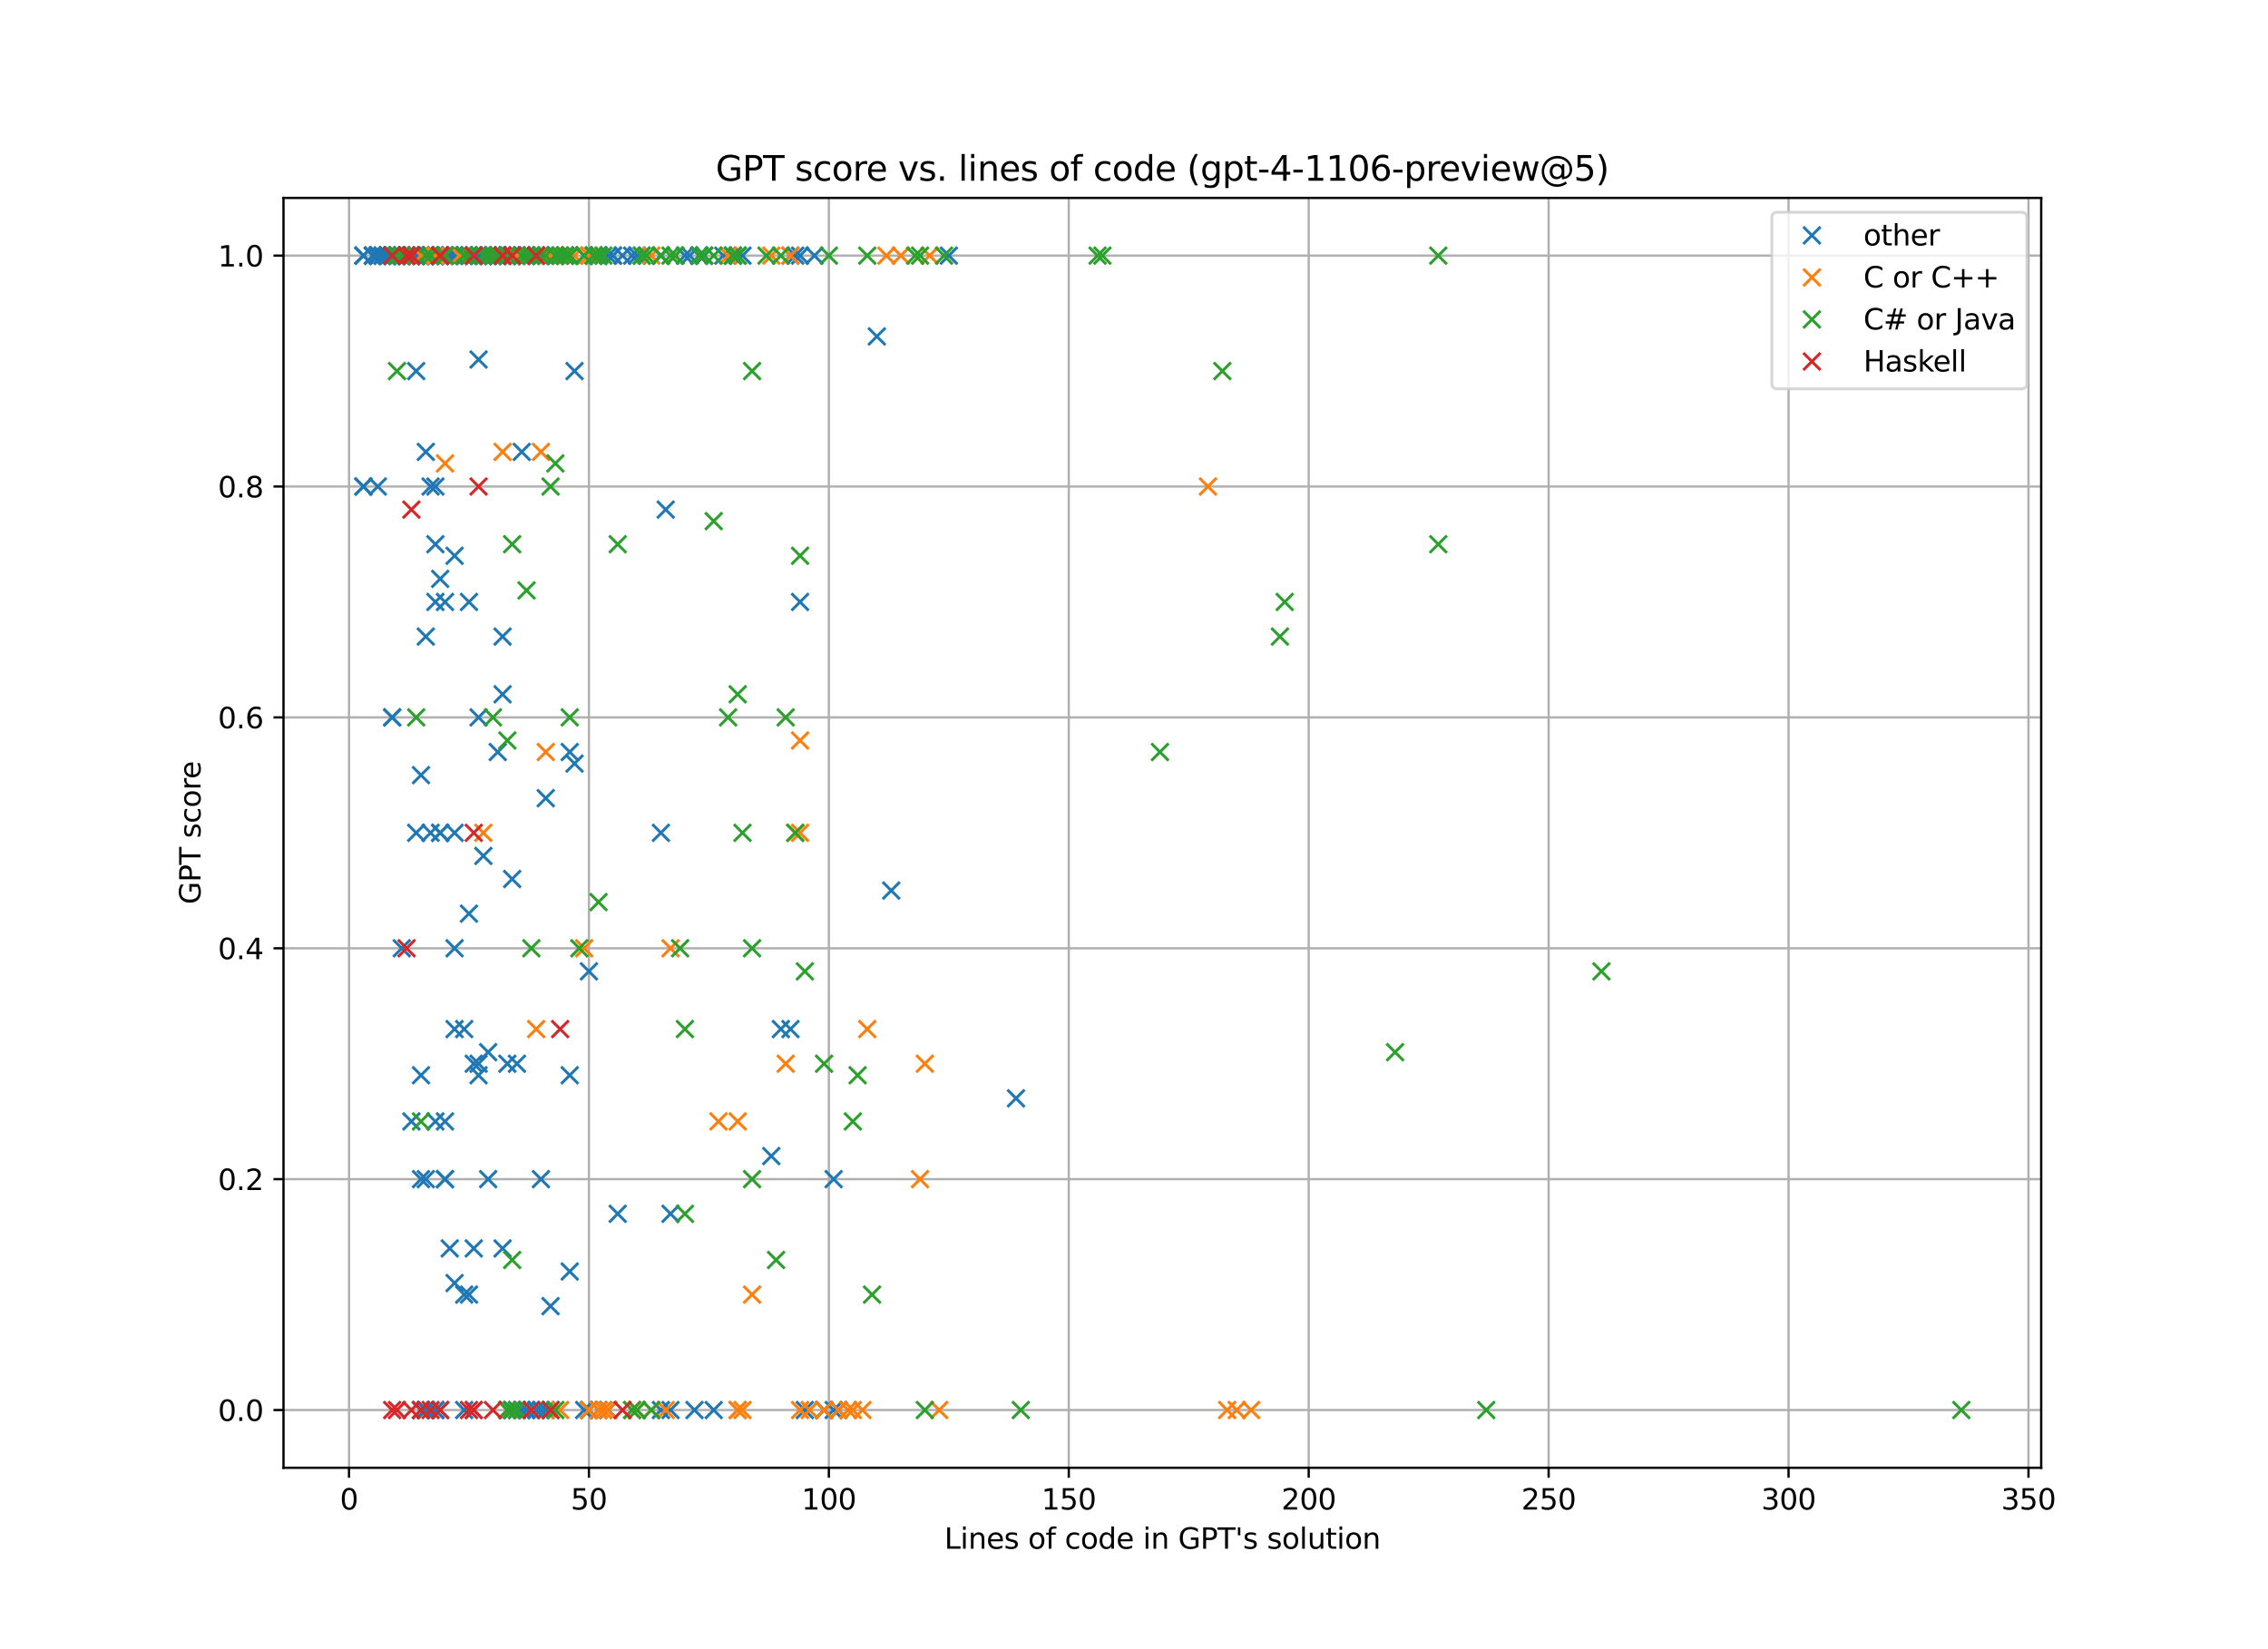 <?xml version="1.0" encoding="utf-8" standalone="no"?>
<!DOCTYPE svg PUBLIC "-//W3C//DTD SVG 1.1//EN"
  "http://www.w3.org/Graphics/SVG/1.1/DTD/svg11.dtd">
<svg xmlns:xlink="http://www.w3.org/1999/xlink" width="792pt" height="576pt" viewBox="0 0 792 576" xmlns="http://www.w3.org/2000/svg" version="1.1">
 <defs>
  <style type="text/css">*{stroke-linejoin: round; stroke-linecap: butt}</style>
 </defs>
 <g id="figure_1">
  <g id="patch_1">
   <path d="M 0 576 
L 792 576 
L 792 0 
L 0 0 
z
" style="fill: #ffffff"/>
  </g>
  <g id="axes_1">
   <g id="patch_2">
    <path d="M 99 512.64 
L 712.8 512.64 
L 712.8 69.12 
L 99 69.12 
z
" style="fill: #ffffff"/>
   </g>
   <g id="matplotlib.axis_1">
    <g id="xtick_1">
     <g id="line2d_1">
      <path d="M 121.873 512.64 
L 121.873 69.12 
" clip-path="url(#pff36e06b08)" style="fill: none; stroke: #b0b0b0; stroke-width: 0.8; stroke-linecap: square"/>
     </g>
     <g id="line2d_2">
      <defs>
       <path id="ma979b8ef69" d="M 0 0 
L 0 3.5 
" style="stroke: #000000; stroke-width: 0.8"/>
      </defs>
      <g>
       <use xlink:href="#ma979b8ef69" x="121.873" y="512.64" style="stroke: #000000; stroke-width: 0.8"/>
      </g>
     </g>
     <g id="text_1">
      <!-- 0 -->
      <g transform="translate(118.692 527.238) scale(0.1 -0.1)">
       <defs>
        <path id="DejaVuSans-30" d="M 2034 4250 
Q 1547 4250 1301 3770 
Q 1056 3291 1056 2328 
Q 1056 1369 1301 889 
Q 1547 409 2034 409 
Q 2525 409 2770 889 
Q 3016 1369 3016 2328 
Q 3016 3291 2770 3770 
Q 2525 4250 2034 4250 
z
M 2034 4750 
Q 2819 4750 3233 4129 
Q 3647 3509 3647 2328 
Q 3647 1150 3233 529 
Q 2819 -91 2034 -91 
Q 1250 -91 836 529 
Q 422 1150 422 2328 
Q 422 3509 836 4129 
Q 1250 4750 2034 4750 
z
" transform="scale(0.016)"/>
       </defs>
       <use xlink:href="#DejaVuSans-30"/>
      </g>
     </g>
    </g>
    <g id="xtick_2">
     <g id="line2d_3">
      <path d="M 205.657 512.64 
L 205.657 69.12 
" clip-path="url(#pff36e06b08)" style="fill: none; stroke: #b0b0b0; stroke-width: 0.8; stroke-linecap: square"/>
     </g>
     <g id="line2d_4">
      <g>
       <use xlink:href="#ma979b8ef69" x="205.657" y="512.64" style="stroke: #000000; stroke-width: 0.8"/>
      </g>
     </g>
     <g id="text_2">
      <!-- 50 -->
      <g transform="translate(199.294 527.238) scale(0.1 -0.1)">
       <defs>
        <path id="DejaVuSans-35" d="M 691 4666 
L 3169 4666 
L 3169 4134 
L 1269 4134 
L 1269 2991 
Q 1406 3038 1543 3061 
Q 1681 3084 1819 3084 
Q 2600 3084 3056 2656 
Q 3513 2228 3513 1497 
Q 3513 744 3044 326 
Q 2575 -91 1722 -91 
Q 1428 -91 1123 -41 
Q 819 9 494 109 
L 494 744 
Q 775 591 1075 516 
Q 1375 441 1709 441 
Q 2250 441 2565 725 
Q 2881 1009 2881 1497 
Q 2881 1984 2565 2268 
Q 2250 2553 1709 2553 
Q 1456 2553 1204 2497 
Q 953 2441 691 2322 
L 691 4666 
z
" transform="scale(0.016)"/>
       </defs>
       <use xlink:href="#DejaVuSans-35"/>
       <use xlink:href="#DejaVuSans-30" x="63.623"/>
      </g>
     </g>
    </g>
    <g id="xtick_3">
     <g id="line2d_5">
      <path d="M 289.441 512.64 
L 289.441 69.12 
" clip-path="url(#pff36e06b08)" style="fill: none; stroke: #b0b0b0; stroke-width: 0.8; stroke-linecap: square"/>
     </g>
     <g id="line2d_6">
      <g>
       <use xlink:href="#ma979b8ef69" x="289.441" y="512.64" style="stroke: #000000; stroke-width: 0.8"/>
      </g>
     </g>
     <g id="text_3">
      <!-- 100 -->
      <g transform="translate(279.897 527.238) scale(0.1 -0.1)">
       <defs>
        <path id="DejaVuSans-31" d="M 794 531 
L 1825 531 
L 1825 4091 
L 703 3866 
L 703 4441 
L 1819 4666 
L 2450 4666 
L 2450 531 
L 3481 531 
L 3481 0 
L 794 0 
L 794 531 
z
" transform="scale(0.016)"/>
       </defs>
       <use xlink:href="#DejaVuSans-31"/>
       <use xlink:href="#DejaVuSans-30" x="63.623"/>
       <use xlink:href="#DejaVuSans-30" x="127.246"/>
      </g>
     </g>
    </g>
    <g id="xtick_4">
     <g id="line2d_7">
      <path d="M 373.224 512.64 
L 373.224 69.12 
" clip-path="url(#pff36e06b08)" style="fill: none; stroke: #b0b0b0; stroke-width: 0.8; stroke-linecap: square"/>
     </g>
     <g id="line2d_8">
      <g>
       <use xlink:href="#ma979b8ef69" x="373.224" y="512.64" style="stroke: #000000; stroke-width: 0.8"/>
      </g>
     </g>
     <g id="text_4">
      <!-- 150 -->
      <g transform="translate(363.681 527.238) scale(0.1 -0.1)">
       <use xlink:href="#DejaVuSans-31"/>
       <use xlink:href="#DejaVuSans-35" x="63.623"/>
       <use xlink:href="#DejaVuSans-30" x="127.246"/>
      </g>
     </g>
    </g>
    <g id="xtick_5">
     <g id="line2d_9">
      <path d="M 457.008 512.64 
L 457.008 69.12 
" clip-path="url(#pff36e06b08)" style="fill: none; stroke: #b0b0b0; stroke-width: 0.8; stroke-linecap: square"/>
     </g>
     <g id="line2d_10">
      <g>
       <use xlink:href="#ma979b8ef69" x="457.008" y="512.64" style="stroke: #000000; stroke-width: 0.8"/>
      </g>
     </g>
     <g id="text_5">
      <!-- 200 -->
      <g transform="translate(447.464 527.238) scale(0.1 -0.1)">
       <defs>
        <path id="DejaVuSans-32" d="M 1228 531 
L 3431 531 
L 3431 0 
L 469 0 
L 469 531 
Q 828 903 1448 1529 
Q 2069 2156 2228 2338 
Q 2531 2678 2651 2914 
Q 2772 3150 2772 3378 
Q 2772 3750 2511 3984 
Q 2250 4219 1831 4219 
Q 1534 4219 1204 4116 
Q 875 4013 500 3803 
L 500 4441 
Q 881 4594 1212 4672 
Q 1544 4750 1819 4750 
Q 2544 4750 2975 4387 
Q 3406 4025 3406 3419 
Q 3406 3131 3298 2873 
Q 3191 2616 2906 2266 
Q 2828 2175 2409 1742 
Q 1991 1309 1228 531 
z
" transform="scale(0.016)"/>
       </defs>
       <use xlink:href="#DejaVuSans-32"/>
       <use xlink:href="#DejaVuSans-30" x="63.623"/>
       <use xlink:href="#DejaVuSans-30" x="127.246"/>
      </g>
     </g>
    </g>
    <g id="xtick_6">
     <g id="line2d_11">
      <path d="M 540.792 512.64 
L 540.792 69.12 
" clip-path="url(#pff36e06b08)" style="fill: none; stroke: #b0b0b0; stroke-width: 0.8; stroke-linecap: square"/>
     </g>
     <g id="line2d_12">
      <g>
       <use xlink:href="#ma979b8ef69" x="540.792" y="512.64" style="stroke: #000000; stroke-width: 0.8"/>
      </g>
     </g>
     <g id="text_6">
      <!-- 250 -->
      <g transform="translate(531.248 527.238) scale(0.1 -0.1)">
       <use xlink:href="#DejaVuSans-32"/>
       <use xlink:href="#DejaVuSans-35" x="63.623"/>
       <use xlink:href="#DejaVuSans-30" x="127.246"/>
      </g>
     </g>
    </g>
    <g id="xtick_7">
     <g id="line2d_13">
      <path d="M 624.576 512.64 
L 624.576 69.12 
" clip-path="url(#pff36e06b08)" style="fill: none; stroke: #b0b0b0; stroke-width: 0.8; stroke-linecap: square"/>
     </g>
     <g id="line2d_14">
      <g>
       <use xlink:href="#ma979b8ef69" x="624.576" y="512.64" style="stroke: #000000; stroke-width: 0.8"/>
      </g>
     </g>
     <g id="text_7">
      <!-- 300 -->
      <g transform="translate(615.032 527.238) scale(0.1 -0.1)">
       <defs>
        <path id="DejaVuSans-33" d="M 2597 2516 
Q 3050 2419 3304 2112 
Q 3559 1806 3559 1356 
Q 3559 666 3084 287 
Q 2609 -91 1734 -91 
Q 1441 -91 1130 -33 
Q 819 25 488 141 
L 488 750 
Q 750 597 1062 519 
Q 1375 441 1716 441 
Q 2309 441 2620 675 
Q 2931 909 2931 1356 
Q 2931 1769 2642 2001 
Q 2353 2234 1838 2234 
L 1294 2234 
L 1294 2753 
L 1863 2753 
Q 2328 2753 2575 2939 
Q 2822 3125 2822 3475 
Q 2822 3834 2567 4026 
Q 2313 4219 1838 4219 
Q 1578 4219 1281 4162 
Q 984 4106 628 3988 
L 628 4550 
Q 988 4650 1302 4700 
Q 1616 4750 1894 4750 
Q 2613 4750 3031 4423 
Q 3450 4097 3450 3541 
Q 3450 3153 3228 2886 
Q 3006 2619 2597 2516 
z
" transform="scale(0.016)"/>
       </defs>
       <use xlink:href="#DejaVuSans-33"/>
       <use xlink:href="#DejaVuSans-30" x="63.623"/>
       <use xlink:href="#DejaVuSans-30" x="127.246"/>
      </g>
     </g>
    </g>
    <g id="xtick_8">
     <g id="line2d_15">
      <path d="M 708.359 512.64 
L 708.359 69.12 
" clip-path="url(#pff36e06b08)" style="fill: none; stroke: #b0b0b0; stroke-width: 0.8; stroke-linecap: square"/>
     </g>
     <g id="line2d_16">
      <g>
       <use xlink:href="#ma979b8ef69" x="708.359" y="512.64" style="stroke: #000000; stroke-width: 0.8"/>
      </g>
     </g>
     <g id="text_8">
      <!-- 350 -->
      <g transform="translate(698.816 527.238) scale(0.1 -0.1)">
       <use xlink:href="#DejaVuSans-33"/>
       <use xlink:href="#DejaVuSans-35" x="63.623"/>
       <use xlink:href="#DejaVuSans-30" x="127.246"/>
      </g>
     </g>
    </g>
    <g id="text_9">
     <!-- Lines of code in GPT's solution -->
     <g transform="translate(329.772 540.917) scale(0.1 -0.1)">
      <defs>
       <path id="DejaVuSans-4c" d="M 628 4666 
L 1259 4666 
L 1259 531 
L 3531 531 
L 3531 0 
L 628 0 
L 628 4666 
z
" transform="scale(0.016)"/>
       <path id="DejaVuSans-69" d="M 603 3500 
L 1178 3500 
L 1178 0 
L 603 0 
L 603 3500 
z
M 603 4863 
L 1178 4863 
L 1178 4134 
L 603 4134 
L 603 4863 
z
" transform="scale(0.016)"/>
       <path id="DejaVuSans-6e" d="M 3513 2113 
L 3513 0 
L 2938 0 
L 2938 2094 
Q 2938 2591 2744 2837 
Q 2550 3084 2163 3084 
Q 1697 3084 1428 2787 
Q 1159 2491 1159 1978 
L 1159 0 
L 581 0 
L 581 3500 
L 1159 3500 
L 1159 2956 
Q 1366 3272 1645 3428 
Q 1925 3584 2291 3584 
Q 2894 3584 3203 3211 
Q 3513 2838 3513 2113 
z
" transform="scale(0.016)"/>
       <path id="DejaVuSans-65" d="M 3597 1894 
L 3597 1613 
L 953 1613 
Q 991 1019 1311 708 
Q 1631 397 2203 397 
Q 2534 397 2845 478 
Q 3156 559 3463 722 
L 3463 178 
Q 3153 47 2828 -22 
Q 2503 -91 2169 -91 
Q 1331 -91 842 396 
Q 353 884 353 1716 
Q 353 2575 817 3079 
Q 1281 3584 2069 3584 
Q 2775 3584 3186 3129 
Q 3597 2675 3597 1894 
z
M 3022 2063 
Q 3016 2534 2758 2815 
Q 2500 3097 2075 3097 
Q 1594 3097 1305 2825 
Q 1016 2553 972 2059 
L 3022 2063 
z
" transform="scale(0.016)"/>
       <path id="DejaVuSans-73" d="M 2834 3397 
L 2834 2853 
Q 2591 2978 2328 3040 
Q 2066 3103 1784 3103 
Q 1356 3103 1142 2972 
Q 928 2841 928 2578 
Q 928 2378 1081 2264 
Q 1234 2150 1697 2047 
L 1894 2003 
Q 2506 1872 2764 1633 
Q 3022 1394 3022 966 
Q 3022 478 2636 193 
Q 2250 -91 1575 -91 
Q 1294 -91 989 -36 
Q 684 19 347 128 
L 347 722 
Q 666 556 975 473 
Q 1284 391 1588 391 
Q 1994 391 2212 530 
Q 2431 669 2431 922 
Q 2431 1156 2273 1281 
Q 2116 1406 1581 1522 
L 1381 1569 
Q 847 1681 609 1914 
Q 372 2147 372 2553 
Q 372 3047 722 3315 
Q 1072 3584 1716 3584 
Q 2034 3584 2315 3537 
Q 2597 3491 2834 3397 
z
" transform="scale(0.016)"/>
       <path id="DejaVuSans-20" transform="scale(0.016)"/>
       <path id="DejaVuSans-6f" d="M 1959 3097 
Q 1497 3097 1228 2736 
Q 959 2375 959 1747 
Q 959 1119 1226 758 
Q 1494 397 1959 397 
Q 2419 397 2687 759 
Q 2956 1122 2956 1747 
Q 2956 2369 2687 2733 
Q 2419 3097 1959 3097 
z
M 1959 3584 
Q 2709 3584 3137 3096 
Q 3566 2609 3566 1747 
Q 3566 888 3137 398 
Q 2709 -91 1959 -91 
Q 1206 -91 779 398 
Q 353 888 353 1747 
Q 353 2609 779 3096 
Q 1206 3584 1959 3584 
z
" transform="scale(0.016)"/>
       <path id="DejaVuSans-66" d="M 2375 4863 
L 2375 4384 
L 1825 4384 
Q 1516 4384 1395 4259 
Q 1275 4134 1275 3809 
L 1275 3500 
L 2222 3500 
L 2222 3053 
L 1275 3053 
L 1275 0 
L 697 0 
L 697 3053 
L 147 3053 
L 147 3500 
L 697 3500 
L 697 3744 
Q 697 4328 969 4595 
Q 1241 4863 1831 4863 
L 2375 4863 
z
" transform="scale(0.016)"/>
       <path id="DejaVuSans-63" d="M 3122 3366 
L 3122 2828 
Q 2878 2963 2633 3030 
Q 2388 3097 2138 3097 
Q 1578 3097 1268 2742 
Q 959 2388 959 1747 
Q 959 1106 1268 751 
Q 1578 397 2138 397 
Q 2388 397 2633 464 
Q 2878 531 3122 666 
L 3122 134 
Q 2881 22 2623 -34 
Q 2366 -91 2075 -91 
Q 1284 -91 818 406 
Q 353 903 353 1747 
Q 353 2603 823 3093 
Q 1294 3584 2113 3584 
Q 2378 3584 2631 3529 
Q 2884 3475 3122 3366 
z
" transform="scale(0.016)"/>
       <path id="DejaVuSans-64" d="M 2906 2969 
L 2906 4863 
L 3481 4863 
L 3481 0 
L 2906 0 
L 2906 525 
Q 2725 213 2448 61 
Q 2172 -91 1784 -91 
Q 1150 -91 751 415 
Q 353 922 353 1747 
Q 353 2572 751 3078 
Q 1150 3584 1784 3584 
Q 2172 3584 2448 3432 
Q 2725 3281 2906 2969 
z
M 947 1747 
Q 947 1113 1208 752 
Q 1469 391 1925 391 
Q 2381 391 2643 752 
Q 2906 1113 2906 1747 
Q 2906 2381 2643 2742 
Q 2381 3103 1925 3103 
Q 1469 3103 1208 2742 
Q 947 2381 947 1747 
z
" transform="scale(0.016)"/>
       <path id="DejaVuSans-47" d="M 3809 666 
L 3809 1919 
L 2778 1919 
L 2778 2438 
L 4434 2438 
L 4434 434 
Q 4069 175 3628 42 
Q 3188 -91 2688 -91 
Q 1594 -91 976 548 
Q 359 1188 359 2328 
Q 359 3472 976 4111 
Q 1594 4750 2688 4750 
Q 3144 4750 3555 4637 
Q 3966 4525 4313 4306 
L 4313 3634 
Q 3963 3931 3569 4081 
Q 3175 4231 2741 4231 
Q 1884 4231 1454 3753 
Q 1025 3275 1025 2328 
Q 1025 1384 1454 906 
Q 1884 428 2741 428 
Q 3075 428 3337 486 
Q 3600 544 3809 666 
z
" transform="scale(0.016)"/>
       <path id="DejaVuSans-50" d="M 1259 4147 
L 1259 2394 
L 2053 2394 
Q 2494 2394 2734 2622 
Q 2975 2850 2975 3272 
Q 2975 3691 2734 3919 
Q 2494 4147 2053 4147 
L 1259 4147 
z
M 628 4666 
L 2053 4666 
Q 2838 4666 3239 4311 
Q 3641 3956 3641 3272 
Q 3641 2581 3239 2228 
Q 2838 1875 2053 1875 
L 1259 1875 
L 1259 0 
L 628 0 
L 628 4666 
z
" transform="scale(0.016)"/>
       <path id="DejaVuSans-54" d="M -19 4666 
L 3928 4666 
L 3928 4134 
L 2272 4134 
L 2272 0 
L 1638 0 
L 1638 4134 
L -19 4134 
L -19 4666 
z
" transform="scale(0.016)"/>
       <path id="DejaVuSans-27" d="M 1147 4666 
L 1147 2931 
L 616 2931 
L 616 4666 
L 1147 4666 
z
" transform="scale(0.016)"/>
       <path id="DejaVuSans-6c" d="M 603 4863 
L 1178 4863 
L 1178 0 
L 603 0 
L 603 4863 
z
" transform="scale(0.016)"/>
       <path id="DejaVuSans-75" d="M 544 1381 
L 544 3500 
L 1119 3500 
L 1119 1403 
Q 1119 906 1312 657 
Q 1506 409 1894 409 
Q 2359 409 2629 706 
Q 2900 1003 2900 1516 
L 2900 3500 
L 3475 3500 
L 3475 0 
L 2900 0 
L 2900 538 
Q 2691 219 2414 64 
Q 2138 -91 1772 -91 
Q 1169 -91 856 284 
Q 544 659 544 1381 
z
M 1991 3584 
L 1991 3584 
z
" transform="scale(0.016)"/>
       <path id="DejaVuSans-74" d="M 1172 4494 
L 1172 3500 
L 2356 3500 
L 2356 3053 
L 1172 3053 
L 1172 1153 
Q 1172 725 1289 603 
Q 1406 481 1766 481 
L 2356 481 
L 2356 0 
L 1766 0 
Q 1100 0 847 248 
Q 594 497 594 1153 
L 594 3053 
L 172 3053 
L 172 3500 
L 594 3500 
L 594 4494 
L 1172 4494 
z
" transform="scale(0.016)"/>
      </defs>
      <use xlink:href="#DejaVuSans-4c"/>
      <use xlink:href="#DejaVuSans-69" x="55.713"/>
      <use xlink:href="#DejaVuSans-6e" x="83.496"/>
      <use xlink:href="#DejaVuSans-65" x="146.875"/>
      <use xlink:href="#DejaVuSans-73" x="208.398"/>
      <use xlink:href="#DejaVuSans-20" x="260.498"/>
      <use xlink:href="#DejaVuSans-6f" x="292.285"/>
      <use xlink:href="#DejaVuSans-66" x="353.467"/>
      <use xlink:href="#DejaVuSans-20" x="388.672"/>
      <use xlink:href="#DejaVuSans-63" x="420.459"/>
      <use xlink:href="#DejaVuSans-6f" x="475.439"/>
      <use xlink:href="#DejaVuSans-64" x="536.621"/>
      <use xlink:href="#DejaVuSans-65" x="600.098"/>
      <use xlink:href="#DejaVuSans-20" x="661.621"/>
      <use xlink:href="#DejaVuSans-69" x="693.408"/>
      <use xlink:href="#DejaVuSans-6e" x="721.191"/>
      <use xlink:href="#DejaVuSans-20" x="784.57"/>
      <use xlink:href="#DejaVuSans-47" x="816.357"/>
      <use xlink:href="#DejaVuSans-50" x="893.848"/>
      <use xlink:href="#DejaVuSans-54" x="954.15"/>
      <use xlink:href="#DejaVuSans-27" x="1015.234"/>
      <use xlink:href="#DejaVuSans-73" x="1042.725"/>
      <use xlink:href="#DejaVuSans-20" x="1094.824"/>
      <use xlink:href="#DejaVuSans-73" x="1126.611"/>
      <use xlink:href="#DejaVuSans-6f" x="1178.711"/>
      <use xlink:href="#DejaVuSans-6c" x="1239.893"/>
      <use xlink:href="#DejaVuSans-75" x="1267.676"/>
      <use xlink:href="#DejaVuSans-74" x="1331.055"/>
      <use xlink:href="#DejaVuSans-69" x="1370.264"/>
      <use xlink:href="#DejaVuSans-6f" x="1398.047"/>
      <use xlink:href="#DejaVuSans-6e" x="1459.229"/>
     </g>
    </g>
   </g>
   <g id="matplotlib.axis_2">
    <g id="ytick_1">
     <g id="line2d_17">
      <path d="M 99 492.48 
L 712.8 492.48 
" clip-path="url(#pff36e06b08)" style="fill: none; stroke: #b0b0b0; stroke-width: 0.8; stroke-linecap: square"/>
     </g>
     <g id="line2d_18">
      <defs>
       <path id="mb29aaf0143" d="M 0 0 
L -3.5 0 
" style="stroke: #000000; stroke-width: 0.8"/>
      </defs>
      <g>
       <use xlink:href="#mb29aaf0143" x="99" y="492.48" style="stroke: #000000; stroke-width: 0.8"/>
      </g>
     </g>
     <g id="text_10">
      <!-- 0.0 -->
      <g transform="translate(76.097 496.279) scale(0.1 -0.1)">
       <defs>
        <path id="DejaVuSans-2e" d="M 684 794 
L 1344 794 
L 1344 0 
L 684 0 
L 684 794 
z
" transform="scale(0.016)"/>
       </defs>
       <use xlink:href="#DejaVuSans-30"/>
       <use xlink:href="#DejaVuSans-2e" x="63.623"/>
       <use xlink:href="#DejaVuSans-30" x="95.41"/>
      </g>
     </g>
    </g>
    <g id="ytick_2">
     <g id="line2d_19">
      <path d="M 99 411.84 
L 712.8 411.84 
" clip-path="url(#pff36e06b08)" style="fill: none; stroke: #b0b0b0; stroke-width: 0.8; stroke-linecap: square"/>
     </g>
     <g id="line2d_20">
      <g>
       <use xlink:href="#mb29aaf0143" x="99" y="411.84" style="stroke: #000000; stroke-width: 0.8"/>
      </g>
     </g>
     <g id="text_11">
      <!-- 0.2 -->
      <g transform="translate(76.097 415.639) scale(0.1 -0.1)">
       <use xlink:href="#DejaVuSans-30"/>
       <use xlink:href="#DejaVuSans-2e" x="63.623"/>
       <use xlink:href="#DejaVuSans-32" x="95.41"/>
      </g>
     </g>
    </g>
    <g id="ytick_3">
     <g id="line2d_21">
      <path d="M 99 331.2 
L 712.8 331.2 
" clip-path="url(#pff36e06b08)" style="fill: none; stroke: #b0b0b0; stroke-width: 0.8; stroke-linecap: square"/>
     </g>
     <g id="line2d_22">
      <g>
       <use xlink:href="#mb29aaf0143" x="99" y="331.2" style="stroke: #000000; stroke-width: 0.8"/>
      </g>
     </g>
     <g id="text_12">
      <!-- 0.4 -->
      <g transform="translate(76.097 334.999) scale(0.1 -0.1)">
       <defs>
        <path id="DejaVuSans-34" d="M 2419 4116 
L 825 1625 
L 2419 1625 
L 2419 4116 
z
M 2253 4666 
L 3047 4666 
L 3047 1625 
L 3713 1625 
L 3713 1100 
L 3047 1100 
L 3047 0 
L 2419 0 
L 2419 1100 
L 313 1100 
L 313 1709 
L 2253 4666 
z
" transform="scale(0.016)"/>
       </defs>
       <use xlink:href="#DejaVuSans-30"/>
       <use xlink:href="#DejaVuSans-2e" x="63.623"/>
       <use xlink:href="#DejaVuSans-34" x="95.41"/>
      </g>
     </g>
    </g>
    <g id="ytick_4">
     <g id="line2d_23">
      <path d="M 99 250.56 
L 712.8 250.56 
" clip-path="url(#pff36e06b08)" style="fill: none; stroke: #b0b0b0; stroke-width: 0.8; stroke-linecap: square"/>
     </g>
     <g id="line2d_24">
      <g>
       <use xlink:href="#mb29aaf0143" x="99" y="250.56" style="stroke: #000000; stroke-width: 0.8"/>
      </g>
     </g>
     <g id="text_13">
      <!-- 0.6 -->
      <g transform="translate(76.097 254.359) scale(0.1 -0.1)">
       <defs>
        <path id="DejaVuSans-36" d="M 2113 2584 
Q 1688 2584 1439 2293 
Q 1191 2003 1191 1497 
Q 1191 994 1439 701 
Q 1688 409 2113 409 
Q 2538 409 2786 701 
Q 3034 994 3034 1497 
Q 3034 2003 2786 2293 
Q 2538 2584 2113 2584 
z
M 3366 4563 
L 3366 3988 
Q 3128 4100 2886 4159 
Q 2644 4219 2406 4219 
Q 1781 4219 1451 3797 
Q 1122 3375 1075 2522 
Q 1259 2794 1537 2939 
Q 1816 3084 2150 3084 
Q 2853 3084 3261 2657 
Q 3669 2231 3669 1497 
Q 3669 778 3244 343 
Q 2819 -91 2113 -91 
Q 1303 -91 875 529 
Q 447 1150 447 2328 
Q 447 3434 972 4092 
Q 1497 4750 2381 4750 
Q 2619 4750 2861 4703 
Q 3103 4656 3366 4563 
z
" transform="scale(0.016)"/>
       </defs>
       <use xlink:href="#DejaVuSans-30"/>
       <use xlink:href="#DejaVuSans-2e" x="63.623"/>
       <use xlink:href="#DejaVuSans-36" x="95.41"/>
      </g>
     </g>
    </g>
    <g id="ytick_5">
     <g id="line2d_25">
      <path d="M 99 169.92 
L 712.8 169.92 
" clip-path="url(#pff36e06b08)" style="fill: none; stroke: #b0b0b0; stroke-width: 0.8; stroke-linecap: square"/>
     </g>
     <g id="line2d_26">
      <g>
       <use xlink:href="#mb29aaf0143" x="99" y="169.92" style="stroke: #000000; stroke-width: 0.8"/>
      </g>
     </g>
     <g id="text_14">
      <!-- 0.8 -->
      <g transform="translate(76.097 173.719) scale(0.1 -0.1)">
       <defs>
        <path id="DejaVuSans-38" d="M 2034 2216 
Q 1584 2216 1326 1975 
Q 1069 1734 1069 1313 
Q 1069 891 1326 650 
Q 1584 409 2034 409 
Q 2484 409 2743 651 
Q 3003 894 3003 1313 
Q 3003 1734 2745 1975 
Q 2488 2216 2034 2216 
z
M 1403 2484 
Q 997 2584 770 2862 
Q 544 3141 544 3541 
Q 544 4100 942 4425 
Q 1341 4750 2034 4750 
Q 2731 4750 3128 4425 
Q 3525 4100 3525 3541 
Q 3525 3141 3298 2862 
Q 3072 2584 2669 2484 
Q 3125 2378 3379 2068 
Q 3634 1759 3634 1313 
Q 3634 634 3220 271 
Q 2806 -91 2034 -91 
Q 1263 -91 848 271 
Q 434 634 434 1313 
Q 434 1759 690 2068 
Q 947 2378 1403 2484 
z
M 1172 3481 
Q 1172 3119 1398 2916 
Q 1625 2713 2034 2713 
Q 2441 2713 2670 2916 
Q 2900 3119 2900 3481 
Q 2900 3844 2670 4047 
Q 2441 4250 2034 4250 
Q 1625 4250 1398 4047 
Q 1172 3844 1172 3481 
z
" transform="scale(0.016)"/>
       </defs>
       <use xlink:href="#DejaVuSans-30"/>
       <use xlink:href="#DejaVuSans-2e" x="63.623"/>
       <use xlink:href="#DejaVuSans-38" x="95.41"/>
      </g>
     </g>
    </g>
    <g id="ytick_6">
     <g id="line2d_27">
      <path d="M 99 89.28 
L 712.8 89.28 
" clip-path="url(#pff36e06b08)" style="fill: none; stroke: #b0b0b0; stroke-width: 0.8; stroke-linecap: square"/>
     </g>
     <g id="line2d_28">
      <g>
       <use xlink:href="#mb29aaf0143" x="99" y="89.28" style="stroke: #000000; stroke-width: 0.8"/>
      </g>
     </g>
     <g id="text_15">
      <!-- 1.0 -->
      <g transform="translate(76.097 93.079) scale(0.1 -0.1)">
       <use xlink:href="#DejaVuSans-31"/>
       <use xlink:href="#DejaVuSans-2e" x="63.623"/>
       <use xlink:href="#DejaVuSans-30" x="95.41"/>
      </g>
     </g>
    </g>
    <g id="text_16">
     <!-- GPT score -->
     <g transform="translate(70.017 315.845) rotate(-90) scale(0.1 -0.1)">
      <defs>
       <path id="DejaVuSans-72" d="M 2631 2963 
Q 2534 3019 2420 3045 
Q 2306 3072 2169 3072 
Q 1681 3072 1420 2755 
Q 1159 2438 1159 1844 
L 1159 0 
L 581 0 
L 581 3500 
L 1159 3500 
L 1159 2956 
Q 1341 3275 1631 3429 
Q 1922 3584 2338 3584 
Q 2397 3584 2469 3576 
Q 2541 3569 2628 3553 
L 2631 2963 
z
" transform="scale(0.016)"/>
      </defs>
      <use xlink:href="#DejaVuSans-47"/>
      <use xlink:href="#DejaVuSans-50" x="77.49"/>
      <use xlink:href="#DejaVuSans-54" x="137.793"/>
      <use xlink:href="#DejaVuSans-20" x="198.877"/>
      <use xlink:href="#DejaVuSans-73" x="230.664"/>
      <use xlink:href="#DejaVuSans-63" x="282.764"/>
      <use xlink:href="#DejaVuSans-6f" x="337.744"/>
      <use xlink:href="#DejaVuSans-72" x="398.926"/>
      <use xlink:href="#DejaVuSans-65" x="437.789"/>
     </g>
    </g>
   </g>
   <g id="line2d_29">
    <defs>
     <path id="mbc746d3436" d="M -3 3 
L 3 -3 
M -3 -3 
L 3 3 
" style="stroke: #1f77b4"/>
    </defs>
    <g clip-path="url(#pff36e06b08)">
     <use xlink:href="#mbc746d3436" x="141.981" y="89.28" style="fill: #1f77b4; stroke: #1f77b4"/>
     <use xlink:href="#mbc746d3436" x="145.332" y="89.28" style="fill: #1f77b4; stroke: #1f77b4"/>
     <use xlink:href="#mbc746d3436" x="141.981" y="89.28" style="fill: #1f77b4; stroke: #1f77b4"/>
     <use xlink:href="#mbc746d3436" x="140.305" y="89.28" style="fill: #1f77b4; stroke: #1f77b4"/>
     <use xlink:href="#mbc746d3436" x="140.305" y="89.28" style="fill: #1f77b4; stroke: #1f77b4"/>
     <use xlink:href="#mbc746d3436" x="136.954" y="250.56" style="fill: #1f77b4; stroke: #1f77b4"/>
     <use xlink:href="#mbc746d3436" x="133.603" y="89.28" style="fill: #1f77b4; stroke: #1f77b4"/>
     <use xlink:href="#mbc746d3436" x="178.846" y="89.28" style="fill: #1f77b4; stroke: #1f77b4"/>
     <use xlink:href="#mbc746d3436" x="126.9" y="89.28" style="fill: #1f77b4; stroke: #1f77b4"/>
     <use xlink:href="#mbc746d3436" x="130.251" y="89.28" style="fill: #1f77b4; stroke: #1f77b4"/>
     <use xlink:href="#mbc746d3436" x="143.657" y="89.28" style="fill: #1f77b4; stroke: #1f77b4"/>
     <use xlink:href="#mbc746d3436" x="126.9" y="169.92" style="fill: #1f77b4; stroke: #1f77b4"/>
     <use xlink:href="#mbc746d3436" x="126.9" y="89.28" style="fill: #1f77b4; stroke: #1f77b4"/>
     <use xlink:href="#mbc746d3436" x="152.035" y="89.28" style="fill: #1f77b4; stroke: #1f77b4"/>
     <use xlink:href="#mbc746d3436" x="255.927" y="89.28" style="fill: #1f77b4; stroke: #1f77b4"/>
     <use xlink:href="#mbc746d3436" x="143.657" y="89.28" style="fill: #1f77b4; stroke: #1f77b4"/>
     <use xlink:href="#mbc746d3436" x="135.278" y="89.28" style="fill: #1f77b4; stroke: #1f77b4"/>
     <use xlink:href="#mbc746d3436" x="136.954" y="89.28" style="fill: #1f77b4; stroke: #1f77b4"/>
     <use xlink:href="#mbc746d3436" x="173.819" y="89.28" style="fill: #1f77b4; stroke: #1f77b4"/>
     <use xlink:href="#mbc746d3436" x="141.981" y="89.28" style="fill: #1f77b4; stroke: #1f77b4"/>
     <use xlink:href="#mbc746d3436" x="131.927" y="89.28" style="fill: #1f77b4; stroke: #1f77b4"/>
     <use xlink:href="#mbc746d3436" x="138.63" y="89.28" style="fill: #1f77b4; stroke: #1f77b4"/>
     <use xlink:href="#mbc746d3436" x="143.657" y="89.28" style="fill: #1f77b4; stroke: #1f77b4"/>
     <use xlink:href="#mbc746d3436" x="138.63" y="89.28" style="fill: #1f77b4; stroke: #1f77b4"/>
     <use xlink:href="#mbc746d3436" x="193.927" y="89.28" style="fill: #1f77b4; stroke: #1f77b4"/>
     <use xlink:href="#mbc746d3436" x="130.251" y="89.28" style="fill: #1f77b4; stroke: #1f77b4"/>
     <use xlink:href="#mbc746d3436" x="131.927" y="89.28" style="fill: #1f77b4; stroke: #1f77b4"/>
     <use xlink:href="#mbc746d3436" x="135.278" y="89.28" style="fill: #1f77b4; stroke: #1f77b4"/>
     <use xlink:href="#mbc746d3436" x="130.251" y="89.28" style="fill: #1f77b4; stroke: #1f77b4"/>
     <use xlink:href="#mbc746d3436" x="148.684" y="157.824" style="fill: #1f77b4; stroke: #1f77b4"/>
     <use xlink:href="#mbc746d3436" x="135.278" y="89.28" style="fill: #1f77b4; stroke: #1f77b4"/>
     <use xlink:href="#mbc746d3436" x="135.278" y="89.28" style="fill: #1f77b4; stroke: #1f77b4"/>
     <use xlink:href="#mbc746d3436" x="163.765" y="89.28" style="fill: #1f77b4; stroke: #1f77b4"/>
     <use xlink:href="#mbc746d3436" x="145.332" y="89.28" style="fill: #1f77b4; stroke: #1f77b4"/>
     <use xlink:href="#mbc746d3436" x="153.711" y="89.28" style="fill: #1f77b4; stroke: #1f77b4"/>
     <use xlink:href="#mbc746d3436" x="158.738" y="448.128" style="fill: #1f77b4; stroke: #1f77b4"/>
     <use xlink:href="#mbc746d3436" x="136.954" y="89.28" style="fill: #1f77b4; stroke: #1f77b4"/>
     <use xlink:href="#mbc746d3436" x="145.332" y="89.28" style="fill: #1f77b4; stroke: #1f77b4"/>
     <use xlink:href="#mbc746d3436" x="135.278" y="89.28" style="fill: #1f77b4; stroke: #1f77b4"/>
     <use xlink:href="#mbc746d3436" x="153.711" y="89.28" style="fill: #1f77b4; stroke: #1f77b4"/>
     <use xlink:href="#mbc746d3436" x="126.9" y="169.92" style="fill: #1f77b4; stroke: #1f77b4"/>
     <use xlink:href="#mbc746d3436" x="152.035" y="89.28" style="fill: #1f77b4; stroke: #1f77b4"/>
     <use xlink:href="#mbc746d3436" x="150.359" y="89.28" style="fill: #1f77b4; stroke: #1f77b4"/>
     <use xlink:href="#mbc746d3436" x="131.927" y="89.28" style="fill: #1f77b4; stroke: #1f77b4"/>
     <use xlink:href="#mbc746d3436" x="140.305" y="89.28" style="fill: #1f77b4; stroke: #1f77b4"/>
     <use xlink:href="#mbc746d3436" x="152.035" y="190.08" style="fill: #1f77b4; stroke: #1f77b4"/>
     <use xlink:href="#mbc746d3436" x="158.738" y="290.88" style="fill: #1f77b4; stroke: #1f77b4"/>
     <use xlink:href="#mbc746d3436" x="138.63" y="89.28" style="fill: #1f77b4; stroke: #1f77b4"/>
     <use xlink:href="#mbc746d3436" x="131.927" y="169.92" style="fill: #1f77b4; stroke: #1f77b4"/>
     <use xlink:href="#mbc746d3436" x="140.305" y="89.28" style="fill: #1f77b4; stroke: #1f77b4"/>
     <use xlink:href="#mbc746d3436" x="141.981" y="89.28" style="fill: #1f77b4; stroke: #1f77b4"/>
     <use xlink:href="#mbc746d3436" x="165.441" y="89.28" style="fill: #1f77b4; stroke: #1f77b4"/>
     <use xlink:href="#mbc746d3436" x="170.468" y="89.28" style="fill: #1f77b4; stroke: #1f77b4"/>
     <use xlink:href="#mbc746d3436" x="157.062" y="89.28" style="fill: #1f77b4; stroke: #1f77b4"/>
     <use xlink:href="#mbc746d3436" x="143.657" y="89.28" style="fill: #1f77b4; stroke: #1f77b4"/>
     <use xlink:href="#mbc746d3436" x="148.684" y="222.336" style="fill: #1f77b4; stroke: #1f77b4"/>
     <use xlink:href="#mbc746d3436" x="178.846" y="492.48" style="fill: #1f77b4; stroke: #1f77b4"/>
     <use xlink:href="#mbc746d3436" x="150.359" y="89.28" style="fill: #1f77b4; stroke: #1f77b4"/>
     <use xlink:href="#mbc746d3436" x="141.981" y="89.28" style="fill: #1f77b4; stroke: #1f77b4"/>
     <use xlink:href="#mbc746d3436" x="135.278" y="89.28" style="fill: #1f77b4; stroke: #1f77b4"/>
     <use xlink:href="#mbc746d3436" x="148.684" y="89.28" style="fill: #1f77b4; stroke: #1f77b4"/>
     <use xlink:href="#mbc746d3436" x="150.359" y="89.28" style="fill: #1f77b4; stroke: #1f77b4"/>
     <use xlink:href="#mbc746d3436" x="145.332" y="89.28" style="fill: #1f77b4; stroke: #1f77b4"/>
     <use xlink:href="#mbc746d3436" x="165.441" y="89.28" style="fill: #1f77b4; stroke: #1f77b4"/>
     <use xlink:href="#mbc746d3436" x="148.684" y="89.28" style="fill: #1f77b4; stroke: #1f77b4"/>
     <use xlink:href="#mbc746d3436" x="150.359" y="89.28" style="fill: #1f77b4; stroke: #1f77b4"/>
     <use xlink:href="#mbc746d3436" x="138.63" y="89.28" style="fill: #1f77b4; stroke: #1f77b4"/>
     <use xlink:href="#mbc746d3436" x="131.927" y="89.28" style="fill: #1f77b4; stroke: #1f77b4"/>
     <use xlink:href="#mbc746d3436" x="148.684" y="89.28" style="fill: #1f77b4; stroke: #1f77b4"/>
     <use xlink:href="#mbc746d3436" x="175.495" y="89.28" style="fill: #1f77b4; stroke: #1f77b4"/>
     <use xlink:href="#mbc746d3436" x="130.251" y="89.28" style="fill: #1f77b4; stroke: #1f77b4"/>
     <use xlink:href="#mbc746d3436" x="175.495" y="89.28" style="fill: #1f77b4; stroke: #1f77b4"/>
     <use xlink:href="#mbc746d3436" x="153.711" y="89.28" style="fill: #1f77b4; stroke: #1f77b4"/>
     <use xlink:href="#mbc746d3436" x="162.089" y="89.28" style="fill: #1f77b4; stroke: #1f77b4"/>
     <use xlink:href="#mbc746d3436" x="145.332" y="89.28" style="fill: #1f77b4; stroke: #1f77b4"/>
     <use xlink:href="#mbc746d3436" x="152.035" y="89.28" style="fill: #1f77b4; stroke: #1f77b4"/>
     <use xlink:href="#mbc746d3436" x="172.143" y="89.28" style="fill: #1f77b4; stroke: #1f77b4"/>
     <use xlink:href="#mbc746d3436" x="148.684" y="89.28" style="fill: #1f77b4; stroke: #1f77b4"/>
     <use xlink:href="#mbc746d3436" x="143.657" y="89.28" style="fill: #1f77b4; stroke: #1f77b4"/>
     <use xlink:href="#mbc746d3436" x="155.386" y="411.84" style="fill: #1f77b4; stroke: #1f77b4"/>
     <use xlink:href="#mbc746d3436" x="187.224" y="492.48" style="fill: #1f77b4; stroke: #1f77b4"/>
     <use xlink:href="#mbc746d3436" x="143.657" y="89.28" style="fill: #1f77b4; stroke: #1f77b4"/>
     <use xlink:href="#mbc746d3436" x="133.603" y="89.28" style="fill: #1f77b4; stroke: #1f77b4"/>
     <use xlink:href="#mbc746d3436" x="147.008" y="492.48" style="fill: #1f77b4; stroke: #1f77b4"/>
     <use xlink:href="#mbc746d3436" x="153.711" y="89.28" style="fill: #1f77b4; stroke: #1f77b4"/>
     <use xlink:href="#mbc746d3436" x="150.359" y="89.28" style="fill: #1f77b4; stroke: #1f77b4"/>
     <use xlink:href="#mbc746d3436" x="140.305" y="89.28" style="fill: #1f77b4; stroke: #1f77b4"/>
     <use xlink:href="#mbc746d3436" x="177.17" y="89.28" style="fill: #1f77b4; stroke: #1f77b4"/>
     <use xlink:href="#mbc746d3436" x="153.711" y="89.28" style="fill: #1f77b4; stroke: #1f77b4"/>
     <use xlink:href="#mbc746d3436" x="147.008" y="89.28" style="fill: #1f77b4; stroke: #1f77b4"/>
     <use xlink:href="#mbc746d3436" x="141.981" y="89.28" style="fill: #1f77b4; stroke: #1f77b4"/>
     <use xlink:href="#mbc746d3436" x="173.819" y="262.656" style="fill: #1f77b4; stroke: #1f77b4"/>
     <use xlink:href="#mbc746d3436" x="170.468" y="89.28" style="fill: #1f77b4; stroke: #1f77b4"/>
     <use xlink:href="#mbc746d3436" x="131.927" y="89.28" style="fill: #1f77b4; stroke: #1f77b4"/>
     <use xlink:href="#mbc746d3436" x="175.495" y="89.28" style="fill: #1f77b4; stroke: #1f77b4"/>
     <use xlink:href="#mbc746d3436" x="131.927" y="89.28" style="fill: #1f77b4; stroke: #1f77b4"/>
     <use xlink:href="#mbc746d3436" x="193.927" y="89.28" style="fill: #1f77b4; stroke: #1f77b4"/>
     <use xlink:href="#mbc746d3436" x="126.9" y="89.28" style="fill: #1f77b4; stroke: #1f77b4"/>
     <use xlink:href="#mbc746d3436" x="163.765" y="452.16" style="fill: #1f77b4; stroke: #1f77b4"/>
     <use xlink:href="#mbc746d3436" x="138.63" y="89.28" style="fill: #1f77b4; stroke: #1f77b4"/>
     <use xlink:href="#mbc746d3436" x="182.197" y="89.28" style="fill: #1f77b4; stroke: #1f77b4"/>
     <use xlink:href="#mbc746d3436" x="167.116" y="89.28" style="fill: #1f77b4; stroke: #1f77b4"/>
     <use xlink:href="#mbc746d3436" x="131.927" y="89.28" style="fill: #1f77b4; stroke: #1f77b4"/>
     <use xlink:href="#mbc746d3436" x="165.441" y="89.28" style="fill: #1f77b4; stroke: #1f77b4"/>
     <use xlink:href="#mbc746d3436" x="209.008" y="89.28" style="fill: #1f77b4; stroke: #1f77b4"/>
     <use xlink:href="#mbc746d3436" x="167.116" y="250.56" style="fill: #1f77b4; stroke: #1f77b4"/>
     <use xlink:href="#mbc746d3436" x="165.441" y="89.28" style="fill: #1f77b4; stroke: #1f77b4"/>
     <use xlink:href="#mbc746d3436" x="147.008" y="89.28" style="fill: #1f77b4; stroke: #1f77b4"/>
     <use xlink:href="#mbc746d3436" x="147.008" y="89.28" style="fill: #1f77b4; stroke: #1f77b4"/>
     <use xlink:href="#mbc746d3436" x="155.386" y="411.84" style="fill: #1f77b4; stroke: #1f77b4"/>
     <use xlink:href="#mbc746d3436" x="150.359" y="169.92" style="fill: #1f77b4; stroke: #1f77b4"/>
     <use xlink:href="#mbc746d3436" x="212.359" y="492.48" style="fill: #1f77b4; stroke: #1f77b4"/>
     <use xlink:href="#mbc746d3436" x="212.359" y="89.28" style="fill: #1f77b4; stroke: #1f77b4"/>
     <use xlink:href="#mbc746d3436" x="153.711" y="89.28" style="fill: #1f77b4; stroke: #1f77b4"/>
     <use xlink:href="#mbc746d3436" x="167.116" y="89.28" style="fill: #1f77b4; stroke: #1f77b4"/>
     <use xlink:href="#mbc746d3436" x="155.386" y="391.68" style="fill: #1f77b4; stroke: #1f77b4"/>
     <use xlink:href="#mbc746d3436" x="158.738" y="89.28" style="fill: #1f77b4; stroke: #1f77b4"/>
     <use xlink:href="#mbc746d3436" x="135.278" y="89.28" style="fill: #1f77b4; stroke: #1f77b4"/>
     <use xlink:href="#mbc746d3436" x="172.143" y="89.28" style="fill: #1f77b4; stroke: #1f77b4"/>
     <use xlink:href="#mbc746d3436" x="178.846" y="89.28" style="fill: #1f77b4; stroke: #1f77b4"/>
     <use xlink:href="#mbc746d3436" x="155.386" y="89.28" style="fill: #1f77b4; stroke: #1f77b4"/>
     <use xlink:href="#mbc746d3436" x="222.414" y="89.28" style="fill: #1f77b4; stroke: #1f77b4"/>
     <use xlink:href="#mbc746d3436" x="147.008" y="492.48" style="fill: #1f77b4; stroke: #1f77b4"/>
     <use xlink:href="#mbc746d3436" x="158.738" y="331.2" style="fill: #1f77b4; stroke: #1f77b4"/>
     <use xlink:href="#mbc746d3436" x="197.278" y="89.28" style="fill: #1f77b4; stroke: #1f77b4"/>
     <use xlink:href="#mbc746d3436" x="140.305" y="89.28" style="fill: #1f77b4; stroke: #1f77b4"/>
     <use xlink:href="#mbc746d3436" x="217.386" y="89.28" style="fill: #1f77b4; stroke: #1f77b4"/>
     <use xlink:href="#mbc746d3436" x="183.873" y="89.28" style="fill: #1f77b4; stroke: #1f77b4"/>
     <use xlink:href="#mbc746d3436" x="147.008" y="89.28" style="fill: #1f77b4; stroke: #1f77b4"/>
     <use xlink:href="#mbc746d3436" x="150.359" y="290.88" style="fill: #1f77b4; stroke: #1f77b4"/>
     <use xlink:href="#mbc746d3436" x="168.792" y="89.28" style="fill: #1f77b4; stroke: #1f77b4"/>
     <use xlink:href="#mbc746d3436" x="252.576" y="89.28" style="fill: #1f77b4; stroke: #1f77b4"/>
     <use xlink:href="#mbc746d3436" x="172.143" y="89.28" style="fill: #1f77b4; stroke: #1f77b4"/>
     <use xlink:href="#mbc746d3436" x="148.684" y="492.48" style="fill: #1f77b4; stroke: #1f77b4"/>
     <use xlink:href="#mbc746d3436" x="148.684" y="411.84" style="fill: #1f77b4; stroke: #1f77b4"/>
     <use xlink:href="#mbc746d3436" x="182.197" y="89.28" style="fill: #1f77b4; stroke: #1f77b4"/>
     <use xlink:href="#mbc746d3436" x="147.008" y="270.72" style="fill: #1f77b4; stroke: #1f77b4"/>
     <use xlink:href="#mbc746d3436" x="153.711" y="89.28" style="fill: #1f77b4; stroke: #1f77b4"/>
     <use xlink:href="#mbc746d3436" x="145.332" y="89.28" style="fill: #1f77b4; stroke: #1f77b4"/>
     <use xlink:href="#mbc746d3436" x="257.603" y="89.28" style="fill: #1f77b4; stroke: #1f77b4"/>
     <use xlink:href="#mbc746d3436" x="143.657" y="89.28" style="fill: #1f77b4; stroke: #1f77b4"/>
     <use xlink:href="#mbc746d3436" x="173.819" y="89.28" style="fill: #1f77b4; stroke: #1f77b4"/>
     <use xlink:href="#mbc746d3436" x="157.062" y="436.032" style="fill: #1f77b4; stroke: #1f77b4"/>
     <use xlink:href="#mbc746d3436" x="165.441" y="492.48" style="fill: #1f77b4; stroke: #1f77b4"/>
     <use xlink:href="#mbc746d3436" x="153.711" y="492.48" style="fill: #1f77b4; stroke: #1f77b4"/>
     <use xlink:href="#mbc746d3436" x="153.711" y="202.176" style="fill: #1f77b4; stroke: #1f77b4"/>
     <use xlink:href="#mbc746d3436" x="155.386" y="89.28" style="fill: #1f77b4; stroke: #1f77b4"/>
     <use xlink:href="#mbc746d3436" x="180.522" y="89.28" style="fill: #1f77b4; stroke: #1f77b4"/>
     <use xlink:href="#mbc746d3436" x="152.035" y="89.28" style="fill: #1f77b4; stroke: #1f77b4"/>
     <use xlink:href="#mbc746d3436" x="172.143" y="89.28" style="fill: #1f77b4; stroke: #1f77b4"/>
     <use xlink:href="#mbc746d3436" x="157.062" y="89.28" style="fill: #1f77b4; stroke: #1f77b4"/>
     <use xlink:href="#mbc746d3436" x="152.035" y="210.24" style="fill: #1f77b4; stroke: #1f77b4"/>
     <use xlink:href="#mbc746d3436" x="158.738" y="89.28" style="fill: #1f77b4; stroke: #1f77b4"/>
     <use xlink:href="#mbc746d3436" x="180.522" y="89.28" style="fill: #1f77b4; stroke: #1f77b4"/>
     <use xlink:href="#mbc746d3436" x="153.711" y="89.28" style="fill: #1f77b4; stroke: #1f77b4"/>
     <use xlink:href="#mbc746d3436" x="163.765" y="319.104" style="fill: #1f77b4; stroke: #1f77b4"/>
     <use xlink:href="#mbc746d3436" x="180.522" y="371.52" style="fill: #1f77b4; stroke: #1f77b4"/>
     <use xlink:href="#mbc746d3436" x="143.657" y="89.28" style="fill: #1f77b4; stroke: #1f77b4"/>
     <use xlink:href="#mbc746d3436" x="245.873" y="89.28" style="fill: #1f77b4; stroke: #1f77b4"/>
     <use xlink:href="#mbc746d3436" x="136.954" y="89.28" style="fill: #1f77b4; stroke: #1f77b4"/>
     <use xlink:href="#mbc746d3436" x="147.008" y="89.28" style="fill: #1f77b4; stroke: #1f77b4"/>
     <use xlink:href="#mbc746d3436" x="168.792" y="89.28" style="fill: #1f77b4; stroke: #1f77b4"/>
     <use xlink:href="#mbc746d3436" x="180.522" y="89.28" style="fill: #1f77b4; stroke: #1f77b4"/>
     <use xlink:href="#mbc746d3436" x="163.765" y="210.24" style="fill: #1f77b4; stroke: #1f77b4"/>
     <use xlink:href="#mbc746d3436" x="172.143" y="89.28" style="fill: #1f77b4; stroke: #1f77b4"/>
     <use xlink:href="#mbc746d3436" x="143.657" y="391.68" style="fill: #1f77b4; stroke: #1f77b4"/>
     <use xlink:href="#mbc746d3436" x="143.657" y="89.28" style="fill: #1f77b4; stroke: #1f77b4"/>
     <use xlink:href="#mbc746d3436" x="152.035" y="89.28" style="fill: #1f77b4; stroke: #1f77b4"/>
     <use xlink:href="#mbc746d3436" x="182.197" y="492.48" style="fill: #1f77b4; stroke: #1f77b4"/>
     <use xlink:href="#mbc746d3436" x="172.143" y="89.28" style="fill: #1f77b4; stroke: #1f77b4"/>
     <use xlink:href="#mbc746d3436" x="140.305" y="89.28" style="fill: #1f77b4; stroke: #1f77b4"/>
     <use xlink:href="#mbc746d3436" x="153.711" y="89.28" style="fill: #1f77b4; stroke: #1f77b4"/>
     <use xlink:href="#mbc746d3436" x="167.116" y="371.52" style="fill: #1f77b4; stroke: #1f77b4"/>
     <use xlink:href="#mbc746d3436" x="203.981" y="89.28" style="fill: #1f77b4; stroke: #1f77b4"/>
     <use xlink:href="#mbc746d3436" x="160.414" y="89.28" style="fill: #1f77b4; stroke: #1f77b4"/>
     <use xlink:href="#mbc746d3436" x="188.9" y="89.28" style="fill: #1f77b4; stroke: #1f77b4"/>
     <use xlink:href="#mbc746d3436" x="182.197" y="89.28" style="fill: #1f77b4; stroke: #1f77b4"/>
     <use xlink:href="#mbc746d3436" x="153.711" y="89.28" style="fill: #1f77b4; stroke: #1f77b4"/>
     <use xlink:href="#mbc746d3436" x="133.603" y="89.28" style="fill: #1f77b4; stroke: #1f77b4"/>
     <use xlink:href="#mbc746d3436" x="153.711" y="89.28" style="fill: #1f77b4; stroke: #1f77b4"/>
     <use xlink:href="#mbc746d3436" x="162.089" y="89.28" style="fill: #1f77b4; stroke: #1f77b4"/>
     <use xlink:href="#mbc746d3436" x="157.062" y="89.28" style="fill: #1f77b4; stroke: #1f77b4"/>
     <use xlink:href="#mbc746d3436" x="173.819" y="89.28" style="fill: #1f77b4; stroke: #1f77b4"/>
     <use xlink:href="#mbc746d3436" x="140.305" y="89.28" style="fill: #1f77b4; stroke: #1f77b4"/>
     <use xlink:href="#mbc746d3436" x="140.305" y="331.2" style="fill: #1f77b4; stroke: #1f77b4"/>
     <use xlink:href="#mbc746d3436" x="155.386" y="89.28" style="fill: #1f77b4; stroke: #1f77b4"/>
     <use xlink:href="#mbc746d3436" x="168.792" y="89.28" style="fill: #1f77b4; stroke: #1f77b4"/>
     <use xlink:href="#mbc746d3436" x="242.522" y="492.48" style="fill: #1f77b4; stroke: #1f77b4"/>
     <use xlink:href="#mbc746d3436" x="182.197" y="89.28" style="fill: #1f77b4; stroke: #1f77b4"/>
     <use xlink:href="#mbc746d3436" x="170.468" y="411.84" style="fill: #1f77b4; stroke: #1f77b4"/>
     <use xlink:href="#mbc746d3436" x="158.738" y="89.28" style="fill: #1f77b4; stroke: #1f77b4"/>
     <use xlink:href="#mbc746d3436" x="136.954" y="89.28" style="fill: #1f77b4; stroke: #1f77b4"/>
     <use xlink:href="#mbc746d3436" x="198.954" y="89.28" style="fill: #1f77b4; stroke: #1f77b4"/>
     <use xlink:href="#mbc746d3436" x="162.089" y="359.424" style="fill: #1f77b4; stroke: #1f77b4"/>
     <use xlink:href="#mbc746d3436" x="214.035" y="89.28" style="fill: #1f77b4; stroke: #1f77b4"/>
     <use xlink:href="#mbc746d3436" x="150.359" y="89.28" style="fill: #1f77b4; stroke: #1f77b4"/>
     <use xlink:href="#mbc746d3436" x="143.657" y="89.28" style="fill: #1f77b4; stroke: #1f77b4"/>
     <use xlink:href="#mbc746d3436" x="193.927" y="89.28" style="fill: #1f77b4; stroke: #1f77b4"/>
     <use xlink:href="#mbc746d3436" x="157.062" y="89.28" style="fill: #1f77b4; stroke: #1f77b4"/>
     <use xlink:href="#mbc746d3436" x="152.035" y="492.48" style="fill: #1f77b4; stroke: #1f77b4"/>
     <use xlink:href="#mbc746d3436" x="178.846" y="89.28" style="fill: #1f77b4; stroke: #1f77b4"/>
     <use xlink:href="#mbc746d3436" x="160.414" y="89.28" style="fill: #1f77b4; stroke: #1f77b4"/>
     <use xlink:href="#mbc746d3436" x="150.359" y="89.28" style="fill: #1f77b4; stroke: #1f77b4"/>
     <use xlink:href="#mbc746d3436" x="178.846" y="307.008" style="fill: #1f77b4; stroke: #1f77b4"/>
     <use xlink:href="#mbc746d3436" x="212.359" y="492.48" style="fill: #1f77b4; stroke: #1f77b4"/>
     <use xlink:href="#mbc746d3436" x="205.657" y="492.48" style="fill: #1f77b4; stroke: #1f77b4"/>
     <use xlink:href="#mbc746d3436" x="259.278" y="89.28" style="fill: #1f77b4; stroke: #1f77b4"/>
     <use xlink:href="#mbc746d3436" x="163.765" y="89.28" style="fill: #1f77b4; stroke: #1f77b4"/>
     <use xlink:href="#mbc746d3436" x="152.035" y="492.48" style="fill: #1f77b4; stroke: #1f77b4"/>
     <use xlink:href="#mbc746d3436" x="172.143" y="89.28" style="fill: #1f77b4; stroke: #1f77b4"/>
     <use xlink:href="#mbc746d3436" x="147.008" y="89.28" style="fill: #1f77b4; stroke: #1f77b4"/>
     <use xlink:href="#mbc746d3436" x="244.197" y="89.28" style="fill: #1f77b4; stroke: #1f77b4"/>
     <use xlink:href="#mbc746d3436" x="177.17" y="492.48" style="fill: #1f77b4; stroke: #1f77b4"/>
     <use xlink:href="#mbc746d3436" x="197.278" y="89.28" style="fill: #1f77b4; stroke: #1f77b4"/>
     <use xlink:href="#mbc746d3436" x="145.332" y="290.88" style="fill: #1f77b4; stroke: #1f77b4"/>
     <use xlink:href="#mbc746d3436" x="185.549" y="89.28" style="fill: #1f77b4; stroke: #1f77b4"/>
     <use xlink:href="#mbc746d3436" x="152.035" y="391.68" style="fill: #1f77b4; stroke: #1f77b4"/>
     <use xlink:href="#mbc746d3436" x="140.305" y="89.28" style="fill: #1f77b4; stroke: #1f77b4"/>
     <use xlink:href="#mbc746d3436" x="232.468" y="177.984" style="fill: #1f77b4; stroke: #1f77b4"/>
     <use xlink:href="#mbc746d3436" x="155.386" y="210.24" style="fill: #1f77b4; stroke: #1f77b4"/>
     <use xlink:href="#mbc746d3436" x="177.17" y="89.28" style="fill: #1f77b4; stroke: #1f77b4"/>
     <use xlink:href="#mbc746d3436" x="187.224" y="89.28" style="fill: #1f77b4; stroke: #1f77b4"/>
     <use xlink:href="#mbc746d3436" x="162.089" y="89.28" style="fill: #1f77b4; stroke: #1f77b4"/>
     <use xlink:href="#mbc746d3436" x="170.468" y="89.28" style="fill: #1f77b4; stroke: #1f77b4"/>
     <use xlink:href="#mbc746d3436" x="172.143" y="89.28" style="fill: #1f77b4; stroke: #1f77b4"/>
     <use xlink:href="#mbc746d3436" x="153.711" y="89.28" style="fill: #1f77b4; stroke: #1f77b4"/>
     <use xlink:href="#mbc746d3436" x="192.251" y="89.28" style="fill: #1f77b4; stroke: #1f77b4"/>
     <use xlink:href="#mbc746d3436" x="182.197" y="157.824" style="fill: #1f77b4; stroke: #1f77b4"/>
     <use xlink:href="#mbc746d3436" x="148.684" y="89.28" style="fill: #1f77b4; stroke: #1f77b4"/>
     <use xlink:href="#mbc746d3436" x="143.657" y="89.28" style="fill: #1f77b4; stroke: #1f77b4"/>
     <use xlink:href="#mbc746d3436" x="170.468" y="89.28" style="fill: #1f77b4; stroke: #1f77b4"/>
     <use xlink:href="#mbc746d3436" x="187.224" y="89.28" style="fill: #1f77b4; stroke: #1f77b4"/>
     <use xlink:href="#mbc746d3436" x="145.332" y="129.6" style="fill: #1f77b4; stroke: #1f77b4"/>
     <use xlink:href="#mbc746d3436" x="147.008" y="411.84" style="fill: #1f77b4; stroke: #1f77b4"/>
     <use xlink:href="#mbc746d3436" x="220.738" y="89.28" style="fill: #1f77b4; stroke: #1f77b4"/>
     <use xlink:href="#mbc746d3436" x="153.711" y="89.28" style="fill: #1f77b4; stroke: #1f77b4"/>
     <use xlink:href="#mbc746d3436" x="188.9" y="89.28" style="fill: #1f77b4; stroke: #1f77b4"/>
     <use xlink:href="#mbc746d3436" x="188.9" y="492.48" style="fill: #1f77b4; stroke: #1f77b4"/>
     <use xlink:href="#mbc746d3436" x="147.008" y="375.552" style="fill: #1f77b4; stroke: #1f77b4"/>
     <use xlink:href="#mbc746d3436" x="158.738" y="359.424" style="fill: #1f77b4; stroke: #1f77b4"/>
     <use xlink:href="#mbc746d3436" x="153.711" y="290.88" style="fill: #1f77b4; stroke: #1f77b4"/>
     <use xlink:href="#mbc746d3436" x="178.846" y="89.28" style="fill: #1f77b4; stroke: #1f77b4"/>
     <use xlink:href="#mbc746d3436" x="165.441" y="89.28" style="fill: #1f77b4; stroke: #1f77b4"/>
     <use xlink:href="#mbc746d3436" x="175.495" y="222.336" style="fill: #1f77b4; stroke: #1f77b4"/>
     <use xlink:href="#mbc746d3436" x="240.846" y="89.28" style="fill: #1f77b4; stroke: #1f77b4"/>
     <use xlink:href="#mbc746d3436" x="173.819" y="89.28" style="fill: #1f77b4; stroke: #1f77b4"/>
     <use xlink:href="#mbc746d3436" x="175.495" y="89.28" style="fill: #1f77b4; stroke: #1f77b4"/>
     <use xlink:href="#mbc746d3436" x="148.684" y="89.28" style="fill: #1f77b4; stroke: #1f77b4"/>
     <use xlink:href="#mbc746d3436" x="136.954" y="89.28" style="fill: #1f77b4; stroke: #1f77b4"/>
     <use xlink:href="#mbc746d3436" x="165.441" y="436.032" style="fill: #1f77b4; stroke: #1f77b4"/>
     <use xlink:href="#mbc746d3436" x="167.116" y="375.552" style="fill: #1f77b4; stroke: #1f77b4"/>
     <use xlink:href="#mbc746d3436" x="175.495" y="436.032" style="fill: #1f77b4; stroke: #1f77b4"/>
     <use xlink:href="#mbc746d3436" x="178.846" y="89.28" style="fill: #1f77b4; stroke: #1f77b4"/>
     <use xlink:href="#mbc746d3436" x="167.116" y="125.568" style="fill: #1f77b4; stroke: #1f77b4"/>
     <use xlink:href="#mbc746d3436" x="153.711" y="290.88" style="fill: #1f77b4; stroke: #1f77b4"/>
     <use xlink:href="#mbc746d3436" x="173.819" y="89.28" style="fill: #1f77b4; stroke: #1f77b4"/>
     <use xlink:href="#mbc746d3436" x="152.035" y="89.28" style="fill: #1f77b4; stroke: #1f77b4"/>
     <use xlink:href="#mbc746d3436" x="244.197" y="89.28" style="fill: #1f77b4; stroke: #1f77b4"/>
     <use xlink:href="#mbc746d3436" x="157.062" y="89.28" style="fill: #1f77b4; stroke: #1f77b4"/>
     <use xlink:href="#mbc746d3436" x="158.738" y="194.112" style="fill: #1f77b4; stroke: #1f77b4"/>
     <use xlink:href="#mbc746d3436" x="167.116" y="89.28" style="fill: #1f77b4; stroke: #1f77b4"/>
     <use xlink:href="#mbc746d3436" x="200.63" y="266.688" style="fill: #1f77b4; stroke: #1f77b4"/>
     <use xlink:href="#mbc746d3436" x="183.873" y="89.28" style="fill: #1f77b4; stroke: #1f77b4"/>
     <use xlink:href="#mbc746d3436" x="175.495" y="242.496" style="fill: #1f77b4; stroke: #1f77b4"/>
     <use xlink:href="#mbc746d3436" x="152.035" y="169.92" style="fill: #1f77b4; stroke: #1f77b4"/>
     <use xlink:href="#mbc746d3436" x="177.17" y="371.52" style="fill: #1f77b4; stroke: #1f77b4"/>
     <use xlink:href="#mbc746d3436" x="177.17" y="89.28" style="fill: #1f77b4; stroke: #1f77b4"/>
     <use xlink:href="#mbc746d3436" x="183.873" y="89.28" style="fill: #1f77b4; stroke: #1f77b4"/>
     <use xlink:href="#mbc746d3436" x="185.549" y="89.28" style="fill: #1f77b4; stroke: #1f77b4"/>
     <use xlink:href="#mbc746d3436" x="198.954" y="375.552" style="fill: #1f77b4; stroke: #1f77b4"/>
     <use xlink:href="#mbc746d3436" x="177.17" y="89.28" style="fill: #1f77b4; stroke: #1f77b4"/>
     <use xlink:href="#mbc746d3436" x="168.792" y="298.944" style="fill: #1f77b4; stroke: #1f77b4"/>
     <use xlink:href="#mbc746d3436" x="197.278" y="89.28" style="fill: #1f77b4; stroke: #1f77b4"/>
     <use xlink:href="#mbc746d3436" x="215.711" y="423.936" style="fill: #1f77b4; stroke: #1f77b4"/>
     <use xlink:href="#mbc746d3436" x="245.873" y="89.28" style="fill: #1f77b4; stroke: #1f77b4"/>
     <use xlink:href="#mbc746d3436" x="168.792" y="89.28" style="fill: #1f77b4; stroke: #1f77b4"/>
     <use xlink:href="#mbc746d3436" x="287.765" y="492.48" style="fill: #1f77b4; stroke: #1f77b4"/>
     <use xlink:href="#mbc746d3436" x="185.549" y="89.28" style="fill: #1f77b4; stroke: #1f77b4"/>
     <use xlink:href="#mbc746d3436" x="279.386" y="89.28" style="fill: #1f77b4; stroke: #1f77b4"/>
     <use xlink:href="#mbc746d3436" x="165.441" y="371.52" style="fill: #1f77b4; stroke: #1f77b4"/>
     <use xlink:href="#mbc746d3436" x="145.332" y="89.28" style="fill: #1f77b4; stroke: #1f77b4"/>
     <use xlink:href="#mbc746d3436" x="180.522" y="492.48" style="fill: #1f77b4; stroke: #1f77b4"/>
     <use xlink:href="#mbc746d3436" x="234.143" y="492.48" style="fill: #1f77b4; stroke: #1f77b4"/>
     <use xlink:href="#mbc746d3436" x="162.089" y="452.16" style="fill: #1f77b4; stroke: #1f77b4"/>
     <use xlink:href="#mbc746d3436" x="192.251" y="456.192" style="fill: #1f77b4; stroke: #1f77b4"/>
     <use xlink:href="#mbc746d3436" x="234.143" y="423.936" style="fill: #1f77b4; stroke: #1f77b4"/>
     <use xlink:href="#mbc746d3436" x="239.17" y="89.28" style="fill: #1f77b4; stroke: #1f77b4"/>
     <use xlink:href="#mbc746d3436" x="160.414" y="89.28" style="fill: #1f77b4; stroke: #1f77b4"/>
     <use xlink:href="#mbc746d3436" x="155.386" y="89.28" style="fill: #1f77b4; stroke: #1f77b4"/>
     <use xlink:href="#mbc746d3436" x="198.954" y="444.096" style="fill: #1f77b4; stroke: #1f77b4"/>
     <use xlink:href="#mbc746d3436" x="276.035" y="359.424" style="fill: #1f77b4; stroke: #1f77b4"/>
     <use xlink:href="#mbc746d3436" x="209.008" y="89.28" style="fill: #1f77b4; stroke: #1f77b4"/>
     <use xlink:href="#mbc746d3436" x="277.711" y="89.28" style="fill: #1f77b4; stroke: #1f77b4"/>
     <use xlink:href="#mbc746d3436" x="272.684" y="359.424" style="fill: #1f77b4; stroke: #1f77b4"/>
     <use xlink:href="#mbc746d3436" x="173.819" y="89.28" style="fill: #1f77b4; stroke: #1f77b4"/>
     <use xlink:href="#mbc746d3436" x="230.792" y="290.88" style="fill: #1f77b4; stroke: #1f77b4"/>
     <use xlink:href="#mbc746d3436" x="183.873" y="492.48" style="fill: #1f77b4; stroke: #1f77b4"/>
     <use xlink:href="#mbc746d3436" x="331.332" y="89.28" style="fill: #1f77b4; stroke: #1f77b4"/>
     <use xlink:href="#mbc746d3436" x="207.332" y="89.28" style="fill: #1f77b4; stroke: #1f77b4"/>
     <use xlink:href="#mbc746d3436" x="182.197" y="89.28" style="fill: #1f77b4; stroke: #1f77b4"/>
     <use xlink:href="#mbc746d3436" x="214.035" y="89.28" style="fill: #1f77b4; stroke: #1f77b4"/>
     <use xlink:href="#mbc746d3436" x="203.981" y="89.28" style="fill: #1f77b4; stroke: #1f77b4"/>
     <use xlink:href="#mbc746d3436" x="269.332" y="403.776" style="fill: #1f77b4; stroke: #1f77b4"/>
     <use xlink:href="#mbc746d3436" x="188.9" y="89.28" style="fill: #1f77b4; stroke: #1f77b4"/>
     <use xlink:href="#mbc746d3436" x="306.197" y="117.504" style="fill: #1f77b4; stroke: #1f77b4"/>
     <use xlink:href="#mbc746d3436" x="205.657" y="339.264" style="fill: #1f77b4; stroke: #1f77b4"/>
     <use xlink:href="#mbc746d3436" x="190.576" y="278.784" style="fill: #1f77b4; stroke: #1f77b4"/>
     <use xlink:href="#mbc746d3436" x="230.792" y="89.28" style="fill: #1f77b4; stroke: #1f77b4"/>
     <use xlink:href="#mbc746d3436" x="198.954" y="262.656" style="fill: #1f77b4; stroke: #1f77b4"/>
     <use xlink:href="#mbc746d3436" x="203.981" y="492.48" style="fill: #1f77b4; stroke: #1f77b4"/>
     <use xlink:href="#mbc746d3436" x="284.414" y="89.28" style="fill: #1f77b4; stroke: #1f77b4"/>
     <use xlink:href="#mbc746d3436" x="287.765" y="492.48" style="fill: #1f77b4; stroke: #1f77b4"/>
     <use xlink:href="#mbc746d3436" x="188.9" y="411.84" style="fill: #1f77b4; stroke: #1f77b4"/>
     <use xlink:href="#mbc746d3436" x="178.846" y="89.28" style="fill: #1f77b4; stroke: #1f77b4"/>
     <use xlink:href="#mbc746d3436" x="200.63" y="129.6" style="fill: #1f77b4; stroke: #1f77b4"/>
     <use xlink:href="#mbc746d3436" x="281.062" y="492.48" style="fill: #1f77b4; stroke: #1f77b4"/>
     <use xlink:href="#mbc746d3436" x="249.224" y="492.48" style="fill: #1f77b4; stroke: #1f77b4"/>
     <use xlink:href="#mbc746d3436" x="230.792" y="89.28" style="fill: #1f77b4; stroke: #1f77b4"/>
     <use xlink:href="#mbc746d3436" x="207.332" y="89.28" style="fill: #1f77b4; stroke: #1f77b4"/>
     <use xlink:href="#mbc746d3436" x="354.792" y="383.616" style="fill: #1f77b4; stroke: #1f77b4"/>
     <use xlink:href="#mbc746d3436" x="291.116" y="492.48" style="fill: #1f77b4; stroke: #1f77b4"/>
     <use xlink:href="#mbc746d3436" x="291.116" y="411.84" style="fill: #1f77b4; stroke: #1f77b4"/>
     <use xlink:href="#mbc746d3436" x="276.035" y="89.28" style="fill: #1f77b4; stroke: #1f77b4"/>
     <use xlink:href="#mbc746d3436" x="311.224" y="311.04" style="fill: #1f77b4; stroke: #1f77b4"/>
     <use xlink:href="#mbc746d3436" x="209.008" y="89.28" style="fill: #1f77b4; stroke: #1f77b4"/>
     <use xlink:href="#mbc746d3436" x="279.386" y="210.24" style="fill: #1f77b4; stroke: #1f77b4"/>
     <use xlink:href="#mbc746d3436" x="205.657" y="492.48" style="fill: #1f77b4; stroke: #1f77b4"/>
     <use xlink:href="#mbc746d3436" x="230.792" y="492.48" style="fill: #1f77b4; stroke: #1f77b4"/>
     <use xlink:href="#mbc746d3436" x="148.684" y="492.48" style="fill: #1f77b4; stroke: #1f77b4"/>
     <use xlink:href="#mbc746d3436" x="173.819" y="89.28" style="fill: #1f77b4; stroke: #1f77b4"/>
     <use xlink:href="#mbc746d3436" x="136.954" y="250.56" style="fill: #1f77b4; stroke: #1f77b4"/>
     <use xlink:href="#mbc746d3436" x="209.008" y="492.48" style="fill: #1f77b4; stroke: #1f77b4"/>
     <use xlink:href="#mbc746d3436" x="292.792" y="492.48" style="fill: #1f77b4; stroke: #1f77b4"/>
     <use xlink:href="#mbc746d3436" x="170.468" y="367.488" style="fill: #1f77b4; stroke: #1f77b4"/>
     <use xlink:href="#mbc746d3436" x="162.089" y="492.48" style="fill: #1f77b4; stroke: #1f77b4"/>
     <use xlink:href="#mbc746d3436" x="148.684" y="492.48" style="fill: #1f77b4; stroke: #1f77b4"/>
     <use xlink:href="#mbc746d3436" x="178.846" y="492.48" style="fill: #1f77b4; stroke: #1f77b4"/>
     <use xlink:href="#mbc746d3436" x="190.576" y="492.48" style="fill: #1f77b4; stroke: #1f77b4"/>
    </g>
   </g>
   <g id="line2d_30">
    <defs>
     <path id="mdcb9c6c6f8" d="M -3 3 
L 3 -3 
M -3 -3 
L 3 3 
" style="stroke: #ff7f0e"/>
    </defs>
    <g clip-path="url(#pff36e06b08)">
     <use xlink:href="#mdcb9c6c6f8" x="175.495" y="89.28" style="fill: #ff7f0e; stroke: #ff7f0e"/>
     <use xlink:href="#mdcb9c6c6f8" x="200.63" y="89.28" style="fill: #ff7f0e; stroke: #ff7f0e"/>
     <use xlink:href="#mdcb9c6c6f8" x="188.9" y="157.824" style="fill: #ff7f0e; stroke: #ff7f0e"/>
     <use xlink:href="#mdcb9c6c6f8" x="155.386" y="161.856" style="fill: #ff7f0e; stroke: #ff7f0e"/>
     <use xlink:href="#mdcb9c6c6f8" x="152.035" y="89.28" style="fill: #ff7f0e; stroke: #ff7f0e"/>
     <use xlink:href="#mdcb9c6c6f8" x="155.386" y="89.28" style="fill: #ff7f0e; stroke: #ff7f0e"/>
     <use xlink:href="#mdcb9c6c6f8" x="190.576" y="262.656" style="fill: #ff7f0e; stroke: #ff7f0e"/>
     <use xlink:href="#mdcb9c6c6f8" x="172.143" y="89.28" style="fill: #ff7f0e; stroke: #ff7f0e"/>
     <use xlink:href="#mdcb9c6c6f8" x="147.008" y="89.28" style="fill: #ff7f0e; stroke: #ff7f0e"/>
     <use xlink:href="#mdcb9c6c6f8" x="203.981" y="331.2" style="fill: #ff7f0e; stroke: #ff7f0e"/>
     <use xlink:href="#mdcb9c6c6f8" x="140.305" y="89.28" style="fill: #ff7f0e; stroke: #ff7f0e"/>
     <use xlink:href="#mdcb9c6c6f8" x="192.251" y="89.28" style="fill: #ff7f0e; stroke: #ff7f0e"/>
     <use xlink:href="#mdcb9c6c6f8" x="207.332" y="89.28" style="fill: #ff7f0e; stroke: #ff7f0e"/>
     <use xlink:href="#mdcb9c6c6f8" x="292.792" y="492.48" style="fill: #ff7f0e; stroke: #ff7f0e"/>
     <use xlink:href="#mdcb9c6c6f8" x="276.035" y="89.28" style="fill: #ff7f0e; stroke: #ff7f0e"/>
     <use xlink:href="#mdcb9c6c6f8" x="160.414" y="89.28" style="fill: #ff7f0e; stroke: #ff7f0e"/>
     <use xlink:href="#mdcb9c6c6f8" x="195.603" y="492.48" style="fill: #ff7f0e; stroke: #ff7f0e"/>
     <use xlink:href="#mdcb9c6c6f8" x="250.9" y="391.68" style="fill: #ff7f0e; stroke: #ff7f0e"/>
     <use xlink:href="#mdcb9c6c6f8" x="209.008" y="492.48" style="fill: #ff7f0e; stroke: #ff7f0e"/>
     <use xlink:href="#mdcb9c6c6f8" x="257.603" y="492.48" style="fill: #ff7f0e; stroke: #ff7f0e"/>
     <use xlink:href="#mdcb9c6c6f8" x="192.251" y="89.28" style="fill: #ff7f0e; stroke: #ff7f0e"/>
     <use xlink:href="#mdcb9c6c6f8" x="277.711" y="290.88" style="fill: #ff7f0e; stroke: #ff7f0e"/>
     <use xlink:href="#mdcb9c6c6f8" x="324.63" y="89.28" style="fill: #ff7f0e; stroke: #ff7f0e"/>
     <use xlink:href="#mdcb9c6c6f8" x="180.522" y="89.28" style="fill: #ff7f0e; stroke: #ff7f0e"/>
     <use xlink:href="#mdcb9c6c6f8" x="227.441" y="89.28" style="fill: #ff7f0e; stroke: #ff7f0e"/>
     <use xlink:href="#mdcb9c6c6f8" x="227.441" y="492.48" style="fill: #ff7f0e; stroke: #ff7f0e"/>
     <use xlink:href="#mdcb9c6c6f8" x="175.495" y="157.824" style="fill: #ff7f0e; stroke: #ff7f0e"/>
     <use xlink:href="#mdcb9c6c6f8" x="279.386" y="290.88" style="fill: #ff7f0e; stroke: #ff7f0e"/>
     <use xlink:href="#mdcb9c6c6f8" x="205.657" y="492.48" style="fill: #ff7f0e; stroke: #ff7f0e"/>
     <use xlink:href="#mdcb9c6c6f8" x="262.63" y="452.16" style="fill: #ff7f0e; stroke: #ff7f0e"/>
     <use xlink:href="#mdcb9c6c6f8" x="198.954" y="89.28" style="fill: #ff7f0e; stroke: #ff7f0e"/>
     <use xlink:href="#mdcb9c6c6f8" x="254.251" y="89.28" style="fill: #ff7f0e; stroke: #ff7f0e"/>
     <use xlink:href="#mdcb9c6c6f8" x="187.224" y="359.424" style="fill: #ff7f0e; stroke: #ff7f0e"/>
     <use xlink:href="#mdcb9c6c6f8" x="168.792" y="290.88" style="fill: #ff7f0e; stroke: #ff7f0e"/>
     <use xlink:href="#mdcb9c6c6f8" x="205.657" y="89.28" style="fill: #ff7f0e; stroke: #ff7f0e"/>
     <use xlink:href="#mdcb9c6c6f8" x="257.603" y="492.48" style="fill: #ff7f0e; stroke: #ff7f0e"/>
     <use xlink:href="#mdcb9c6c6f8" x="210.684" y="492.48" style="fill: #ff7f0e; stroke: #ff7f0e"/>
     <use xlink:href="#mdcb9c6c6f8" x="205.657" y="492.48" style="fill: #ff7f0e; stroke: #ff7f0e"/>
     <use xlink:href="#mdcb9c6c6f8" x="296.143" y="492.48" style="fill: #ff7f0e; stroke: #ff7f0e"/>
     <use xlink:href="#mdcb9c6c6f8" x="274.359" y="371.52" style="fill: #ff7f0e; stroke: #ff7f0e"/>
     <use xlink:href="#mdcb9c6c6f8" x="234.143" y="331.2" style="fill: #ff7f0e; stroke: #ff7f0e"/>
     <use xlink:href="#mdcb9c6c6f8" x="269.332" y="89.28" style="fill: #ff7f0e; stroke: #ff7f0e"/>
     <use xlink:href="#mdcb9c6c6f8" x="297.819" y="492.48" style="fill: #ff7f0e; stroke: #ff7f0e"/>
     <use xlink:href="#mdcb9c6c6f8" x="212.359" y="492.48" style="fill: #ff7f0e; stroke: #ff7f0e"/>
     <use xlink:href="#mdcb9c6c6f8" x="232.468" y="492.48" style="fill: #ff7f0e; stroke: #ff7f0e"/>
     <use xlink:href="#mdcb9c6c6f8" x="279.386" y="258.624" style="fill: #ff7f0e; stroke: #ff7f0e"/>
     <use xlink:href="#mdcb9c6c6f8" x="222.414" y="492.48" style="fill: #ff7f0e; stroke: #ff7f0e"/>
     <use xlink:href="#mdcb9c6c6f8" x="282.738" y="492.48" style="fill: #ff7f0e; stroke: #ff7f0e"/>
     <use xlink:href="#mdcb9c6c6f8" x="287.765" y="492.48" style="fill: #ff7f0e; stroke: #ff7f0e"/>
     <use xlink:href="#mdcb9c6c6f8" x="322.954" y="371.52" style="fill: #ff7f0e; stroke: #ff7f0e"/>
     <use xlink:href="#mdcb9c6c6f8" x="177.17" y="492.48" style="fill: #ff7f0e; stroke: #ff7f0e"/>
     <use xlink:href="#mdcb9c6c6f8" x="309.549" y="89.28" style="fill: #ff7f0e; stroke: #ff7f0e"/>
     <use xlink:href="#mdcb9c6c6f8" x="302.846" y="359.424" style="fill: #ff7f0e; stroke: #ff7f0e"/>
     <use xlink:href="#mdcb9c6c6f8" x="279.386" y="492.48" style="fill: #ff7f0e; stroke: #ff7f0e"/>
     <use xlink:href="#mdcb9c6c6f8" x="314.576" y="89.28" style="fill: #ff7f0e; stroke: #ff7f0e"/>
     <use xlink:href="#mdcb9c6c6f8" x="327.981" y="492.48" style="fill: #ff7f0e; stroke: #ff7f0e"/>
     <use xlink:href="#mdcb9c6c6f8" x="210.684" y="492.48" style="fill: #ff7f0e; stroke: #ff7f0e"/>
     <use xlink:href="#mdcb9c6c6f8" x="421.819" y="169.92" style="fill: #ff7f0e; stroke: #ff7f0e"/>
     <use xlink:href="#mdcb9c6c6f8" x="301.17" y="492.48" style="fill: #ff7f0e; stroke: #ff7f0e"/>
     <use xlink:href="#mdcb9c6c6f8" x="259.278" y="492.48" style="fill: #ff7f0e; stroke: #ff7f0e"/>
     <use xlink:href="#mdcb9c6c6f8" x="428.522" y="492.48" style="fill: #ff7f0e; stroke: #ff7f0e"/>
     <use xlink:href="#mdcb9c6c6f8" x="220.738" y="492.48" style="fill: #ff7f0e; stroke: #ff7f0e"/>
     <use xlink:href="#mdcb9c6c6f8" x="436.9" y="492.48" style="fill: #ff7f0e; stroke: #ff7f0e"/>
     <use xlink:href="#mdcb9c6c6f8" x="431.873" y="492.48" style="fill: #ff7f0e; stroke: #ff7f0e"/>
     <use xlink:href="#mdcb9c6c6f8" x="257.603" y="391.68" style="fill: #ff7f0e; stroke: #ff7f0e"/>
     <use xlink:href="#mdcb9c6c6f8" x="177.17" y="492.48" style="fill: #ff7f0e; stroke: #ff7f0e"/>
     <use xlink:href="#mdcb9c6c6f8" x="321.278" y="411.84" style="fill: #ff7f0e; stroke: #ff7f0e"/>
    </g>
   </g>
   <g id="line2d_31">
    <defs>
     <path id="m51d2445ec3" d="M -3 3 
L 3 -3 
M -3 -3 
L 3 3 
" style="stroke: #2ca02c"/>
    </defs>
    <g clip-path="url(#pff36e06b08)">
     <use xlink:href="#m51d2445ec3" x="138.63" y="89.28" style="fill: #2ca02c; stroke: #2ca02c"/>
     <use xlink:href="#m51d2445ec3" x="140.305" y="89.28" style="fill: #2ca02c; stroke: #2ca02c"/>
     <use xlink:href="#m51d2445ec3" x="136.954" y="89.28" style="fill: #2ca02c; stroke: #2ca02c"/>
     <use xlink:href="#m51d2445ec3" x="150.359" y="89.28" style="fill: #2ca02c; stroke: #2ca02c"/>
     <use xlink:href="#m51d2445ec3" x="148.684" y="89.28" style="fill: #2ca02c; stroke: #2ca02c"/>
     <use xlink:href="#m51d2445ec3" x="145.332" y="250.56" style="fill: #2ca02c; stroke: #2ca02c"/>
     <use xlink:href="#m51d2445ec3" x="147.008" y="391.68" style="fill: #2ca02c; stroke: #2ca02c"/>
     <use xlink:href="#m51d2445ec3" x="172.143" y="89.28" style="fill: #2ca02c; stroke: #2ca02c"/>
     <use xlink:href="#m51d2445ec3" x="209.008" y="315.072" style="fill: #2ca02c; stroke: #2ca02c"/>
     <use xlink:href="#m51d2445ec3" x="183.873" y="89.28" style="fill: #2ca02c; stroke: #2ca02c"/>
     <use xlink:href="#m51d2445ec3" x="195.603" y="89.28" style="fill: #2ca02c; stroke: #2ca02c"/>
     <use xlink:href="#m51d2445ec3" x="170.468" y="89.28" style="fill: #2ca02c; stroke: #2ca02c"/>
     <use xlink:href="#m51d2445ec3" x="141.981" y="89.28" style="fill: #2ca02c; stroke: #2ca02c"/>
     <use xlink:href="#m51d2445ec3" x="168.792" y="89.28" style="fill: #2ca02c; stroke: #2ca02c"/>
     <use xlink:href="#m51d2445ec3" x="153.711" y="89.28" style="fill: #2ca02c; stroke: #2ca02c"/>
     <use xlink:href="#m51d2445ec3" x="162.089" y="89.28" style="fill: #2ca02c; stroke: #2ca02c"/>
     <use xlink:href="#m51d2445ec3" x="162.089" y="89.28" style="fill: #2ca02c; stroke: #2ca02c"/>
     <use xlink:href="#m51d2445ec3" x="165.441" y="89.28" style="fill: #2ca02c; stroke: #2ca02c"/>
     <use xlink:href="#m51d2445ec3" x="224.089" y="89.28" style="fill: #2ca02c; stroke: #2ca02c"/>
     <use xlink:href="#m51d2445ec3" x="255.927" y="89.28" style="fill: #2ca02c; stroke: #2ca02c"/>
     <use xlink:href="#m51d2445ec3" x="155.386" y="89.28" style="fill: #2ca02c; stroke: #2ca02c"/>
     <use xlink:href="#m51d2445ec3" x="209.008" y="89.28" style="fill: #2ca02c; stroke: #2ca02c"/>
     <use xlink:href="#m51d2445ec3" x="178.846" y="190.08" style="fill: #2ca02c; stroke: #2ca02c"/>
     <use xlink:href="#m51d2445ec3" x="222.414" y="492.48" style="fill: #2ca02c; stroke: #2ca02c"/>
     <use xlink:href="#m51d2445ec3" x="177.17" y="89.28" style="fill: #2ca02c; stroke: #2ca02c"/>
     <use xlink:href="#m51d2445ec3" x="168.792" y="89.28" style="fill: #2ca02c; stroke: #2ca02c"/>
     <use xlink:href="#m51d2445ec3" x="183.873" y="89.28" style="fill: #2ca02c; stroke: #2ca02c"/>
     <use xlink:href="#m51d2445ec3" x="173.819" y="89.28" style="fill: #2ca02c; stroke: #2ca02c"/>
     <use xlink:href="#m51d2445ec3" x="245.873" y="89.28" style="fill: #2ca02c; stroke: #2ca02c"/>
     <use xlink:href="#m51d2445ec3" x="237.495" y="331.2" style="fill: #2ca02c; stroke: #2ca02c"/>
     <use xlink:href="#m51d2445ec3" x="177.17" y="258.624" style="fill: #2ca02c; stroke: #2ca02c"/>
     <use xlink:href="#m51d2445ec3" x="227.441" y="492.48" style="fill: #2ca02c; stroke: #2ca02c"/>
     <use xlink:href="#m51d2445ec3" x="195.603" y="89.28" style="fill: #2ca02c; stroke: #2ca02c"/>
     <use xlink:href="#m51d2445ec3" x="207.332" y="89.28" style="fill: #2ca02c; stroke: #2ca02c"/>
     <use xlink:href="#m51d2445ec3" x="138.63" y="129.6" style="fill: #2ca02c; stroke: #2ca02c"/>
     <use xlink:href="#m51d2445ec3" x="302.846" y="89.28" style="fill: #2ca02c; stroke: #2ca02c"/>
     <use xlink:href="#m51d2445ec3" x="198.954" y="89.28" style="fill: #2ca02c; stroke: #2ca02c"/>
     <use xlink:href="#m51d2445ec3" x="192.251" y="169.92" style="fill: #2ca02c; stroke: #2ca02c"/>
     <use xlink:href="#m51d2445ec3" x="259.278" y="290.88" style="fill: #2ca02c; stroke: #2ca02c"/>
     <use xlink:href="#m51d2445ec3" x="262.63" y="331.2" style="fill: #2ca02c; stroke: #2ca02c"/>
     <use xlink:href="#m51d2445ec3" x="188.9" y="89.28" style="fill: #2ca02c; stroke: #2ca02c"/>
     <use xlink:href="#m51d2445ec3" x="183.873" y="206.208" style="fill: #2ca02c; stroke: #2ca02c"/>
     <use xlink:href="#m51d2445ec3" x="207.332" y="89.28" style="fill: #2ca02c; stroke: #2ca02c"/>
     <use xlink:href="#m51d2445ec3" x="262.63" y="411.84" style="fill: #2ca02c; stroke: #2ca02c"/>
     <use xlink:href="#m51d2445ec3" x="190.576" y="89.28" style="fill: #2ca02c; stroke: #2ca02c"/>
     <use xlink:href="#m51d2445ec3" x="192.251" y="492.48" style="fill: #2ca02c; stroke: #2ca02c"/>
     <use xlink:href="#m51d2445ec3" x="197.278" y="89.28" style="fill: #2ca02c; stroke: #2ca02c"/>
     <use xlink:href="#m51d2445ec3" x="172.143" y="250.56" style="fill: #2ca02c; stroke: #2ca02c"/>
     <use xlink:href="#m51d2445ec3" x="502.251" y="89.28" style="fill: #2ca02c; stroke: #2ca02c"/>
     <use xlink:href="#m51d2445ec3" x="203.981" y="89.28" style="fill: #2ca02c; stroke: #2ca02c"/>
     <use xlink:href="#m51d2445ec3" x="329.657" y="89.28" style="fill: #2ca02c; stroke: #2ca02c"/>
     <use xlink:href="#m51d2445ec3" x="183.873" y="89.28" style="fill: #2ca02c; stroke: #2ca02c"/>
     <use xlink:href="#m51d2445ec3" x="234.143" y="89.28" style="fill: #2ca02c; stroke: #2ca02c"/>
     <use xlink:href="#m51d2445ec3" x="249.224" y="89.28" style="fill: #2ca02c; stroke: #2ca02c"/>
     <use xlink:href="#m51d2445ec3" x="215.711" y="190.08" style="fill: #2ca02c; stroke: #2ca02c"/>
     <use xlink:href="#m51d2445ec3" x="220.738" y="492.48" style="fill: #2ca02c; stroke: #2ca02c"/>
     <use xlink:href="#m51d2445ec3" x="235.819" y="89.28" style="fill: #2ca02c; stroke: #2ca02c"/>
     <use xlink:href="#m51d2445ec3" x="163.765" y="89.28" style="fill: #2ca02c; stroke: #2ca02c"/>
     <use xlink:href="#m51d2445ec3" x="209.008" y="89.28" style="fill: #2ca02c; stroke: #2ca02c"/>
     <use xlink:href="#m51d2445ec3" x="239.17" y="423.936" style="fill: #2ca02c; stroke: #2ca02c"/>
     <use xlink:href="#m51d2445ec3" x="180.522" y="492.48" style="fill: #2ca02c; stroke: #2ca02c"/>
     <use xlink:href="#m51d2445ec3" x="272.684" y="89.28" style="fill: #2ca02c; stroke: #2ca02c"/>
     <use xlink:href="#m51d2445ec3" x="230.792" y="89.28" style="fill: #2ca02c; stroke: #2ca02c"/>
     <use xlink:href="#m51d2445ec3" x="193.927" y="161.856" style="fill: #2ca02c; stroke: #2ca02c"/>
     <use xlink:href="#m51d2445ec3" x="267.657" y="89.28" style="fill: #2ca02c; stroke: #2ca02c"/>
     <use xlink:href="#m51d2445ec3" x="198.954" y="89.28" style="fill: #2ca02c; stroke: #2ca02c"/>
     <use xlink:href="#m51d2445ec3" x="281.062" y="339.264" style="fill: #2ca02c; stroke: #2ca02c"/>
     <use xlink:href="#m51d2445ec3" x="289.441" y="89.28" style="fill: #2ca02c; stroke: #2ca02c"/>
     <use xlink:href="#m51d2445ec3" x="383.278" y="89.28" style="fill: #2ca02c; stroke: #2ca02c"/>
     <use xlink:href="#m51d2445ec3" x="182.197" y="89.28" style="fill: #2ca02c; stroke: #2ca02c"/>
     <use xlink:href="#m51d2445ec3" x="239.17" y="359.424" style="fill: #2ca02c; stroke: #2ca02c"/>
     <use xlink:href="#m51d2445ec3" x="405.062" y="262.656" style="fill: #2ca02c; stroke: #2ca02c"/>
     <use xlink:href="#m51d2445ec3" x="262.63" y="129.6" style="fill: #2ca02c; stroke: #2ca02c"/>
     <use xlink:href="#m51d2445ec3" x="277.711" y="290.88" style="fill: #2ca02c; stroke: #2ca02c"/>
     <use xlink:href="#m51d2445ec3" x="319.603" y="89.28" style="fill: #2ca02c; stroke: #2ca02c"/>
     <use xlink:href="#m51d2445ec3" x="224.089" y="89.28" style="fill: #2ca02c; stroke: #2ca02c"/>
     <use xlink:href="#m51d2445ec3" x="322.954" y="492.48" style="fill: #2ca02c; stroke: #2ca02c"/>
     <use xlink:href="#m51d2445ec3" x="356.468" y="492.48" style="fill: #2ca02c; stroke: #2ca02c"/>
     <use xlink:href="#m51d2445ec3" x="185.549" y="89.28" style="fill: #2ca02c; stroke: #2ca02c"/>
     <use xlink:href="#m51d2445ec3" x="257.603" y="242.496" style="fill: #2ca02c; stroke: #2ca02c"/>
     <use xlink:href="#m51d2445ec3" x="279.386" y="194.112" style="fill: #2ca02c; stroke: #2ca02c"/>
     <use xlink:href="#m51d2445ec3" x="197.278" y="89.28" style="fill: #2ca02c; stroke: #2ca02c"/>
     <use xlink:href="#m51d2445ec3" x="299.495" y="375.552" style="fill: #2ca02c; stroke: #2ca02c"/>
     <use xlink:href="#m51d2445ec3" x="487.17" y="367.488" style="fill: #2ca02c; stroke: #2ca02c"/>
     <use xlink:href="#m51d2445ec3" x="684.9" y="492.48" style="fill: #2ca02c; stroke: #2ca02c"/>
     <use xlink:href="#m51d2445ec3" x="177.17" y="492.48" style="fill: #2ca02c; stroke: #2ca02c"/>
     <use xlink:href="#m51d2445ec3" x="193.927" y="492.48" style="fill: #2ca02c; stroke: #2ca02c"/>
     <use xlink:href="#m51d2445ec3" x="155.386" y="89.28" style="fill: #2ca02c; stroke: #2ca02c"/>
     <use xlink:href="#m51d2445ec3" x="255.927" y="89.28" style="fill: #2ca02c; stroke: #2ca02c"/>
     <use xlink:href="#m51d2445ec3" x="185.549" y="331.2" style="fill: #2ca02c; stroke: #2ca02c"/>
     <use xlink:href="#m51d2445ec3" x="193.927" y="89.28" style="fill: #2ca02c; stroke: #2ca02c"/>
     <use xlink:href="#m51d2445ec3" x="254.251" y="250.56" style="fill: #2ca02c; stroke: #2ca02c"/>
     <use xlink:href="#m51d2445ec3" x="321.278" y="89.28" style="fill: #2ca02c; stroke: #2ca02c"/>
     <use xlink:href="#m51d2445ec3" x="384.954" y="89.28" style="fill: #2ca02c; stroke: #2ca02c"/>
     <use xlink:href="#m51d2445ec3" x="244.197" y="89.28" style="fill: #2ca02c; stroke: #2ca02c"/>
     <use xlink:href="#m51d2445ec3" x="198.954" y="250.56" style="fill: #2ca02c; stroke: #2ca02c"/>
     <use xlink:href="#m51d2445ec3" x="235.819" y="89.28" style="fill: #2ca02c; stroke: #2ca02c"/>
     <use xlink:href="#m51d2445ec3" x="257.603" y="89.28" style="fill: #2ca02c; stroke: #2ca02c"/>
     <use xlink:href="#m51d2445ec3" x="249.224" y="182.016" style="fill: #2ca02c; stroke: #2ca02c"/>
     <use xlink:href="#m51d2445ec3" x="193.927" y="89.28" style="fill: #2ca02c; stroke: #2ca02c"/>
     <use xlink:href="#m51d2445ec3" x="210.684" y="89.28" style="fill: #2ca02c; stroke: #2ca02c"/>
     <use xlink:href="#m51d2445ec3" x="178.846" y="492.48" style="fill: #2ca02c; stroke: #2ca02c"/>
     <use xlink:href="#m51d2445ec3" x="274.359" y="250.56" style="fill: #2ca02c; stroke: #2ca02c"/>
     <use xlink:href="#m51d2445ec3" x="225.765" y="89.28" style="fill: #2ca02c; stroke: #2ca02c"/>
     <use xlink:href="#m51d2445ec3" x="426.846" y="129.6" style="fill: #2ca02c; stroke: #2ca02c"/>
     <use xlink:href="#m51d2445ec3" x="304.522" y="452.16" style="fill: #2ca02c; stroke: #2ca02c"/>
     <use xlink:href="#m51d2445ec3" x="178.846" y="440.064" style="fill: #2ca02c; stroke: #2ca02c"/>
     <use xlink:href="#m51d2445ec3" x="502.251" y="190.08" style="fill: #2ca02c; stroke: #2ca02c"/>
     <use xlink:href="#m51d2445ec3" x="448.63" y="210.24" style="fill: #2ca02c; stroke: #2ca02c"/>
     <use xlink:href="#m51d2445ec3" x="287.765" y="371.52" style="fill: #2ca02c; stroke: #2ca02c"/>
     <use xlink:href="#m51d2445ec3" x="297.819" y="391.68" style="fill: #2ca02c; stroke: #2ca02c"/>
     <use xlink:href="#m51d2445ec3" x="559.224" y="339.264" style="fill: #2ca02c; stroke: #2ca02c"/>
     <use xlink:href="#m51d2445ec3" x="519.008" y="492.48" style="fill: #2ca02c; stroke: #2ca02c"/>
     <use xlink:href="#m51d2445ec3" x="271.008" y="440.064" style="fill: #2ca02c; stroke: #2ca02c"/>
     <use xlink:href="#m51d2445ec3" x="446.954" y="222.336" style="fill: #2ca02c; stroke: #2ca02c"/>
     <use xlink:href="#m51d2445ec3" x="202.305" y="331.2" style="fill: #2ca02c; stroke: #2ca02c"/>
    </g>
   </g>
   <g id="line2d_32">
    <defs>
     <path id="m13d82cbfbe" d="M -3 3 
L 3 -3 
M -3 -3 
L 3 3 
" style="stroke: #d62728"/>
    </defs>
    <g clip-path="url(#pff36e06b08)">
     <use xlink:href="#m13d82cbfbe" x="143.657" y="89.28" style="fill: #d62728; stroke: #d62728"/>
     <use xlink:href="#m13d82cbfbe" x="143.657" y="89.28" style="fill: #d62728; stroke: #d62728"/>
     <use xlink:href="#m13d82cbfbe" x="165.441" y="89.28" style="fill: #d62728; stroke: #d62728"/>
     <use xlink:href="#m13d82cbfbe" x="136.954" y="89.28" style="fill: #d62728; stroke: #d62728"/>
     <use xlink:href="#m13d82cbfbe" x="187.224" y="89.28" style="fill: #d62728; stroke: #d62728"/>
     <use xlink:href="#m13d82cbfbe" x="143.657" y="177.984" style="fill: #d62728; stroke: #d62728"/>
     <use xlink:href="#m13d82cbfbe" x="150.359" y="492.48" style="fill: #d62728; stroke: #d62728"/>
     <use xlink:href="#m13d82cbfbe" x="153.711" y="492.48" style="fill: #d62728; stroke: #d62728"/>
     <use xlink:href="#m13d82cbfbe" x="178.846" y="89.28" style="fill: #d62728; stroke: #d62728"/>
     <use xlink:href="#m13d82cbfbe" x="141.981" y="89.28" style="fill: #d62728; stroke: #d62728"/>
     <use xlink:href="#m13d82cbfbe" x="185.549" y="492.48" style="fill: #d62728; stroke: #d62728"/>
     <use xlink:href="#m13d82cbfbe" x="163.765" y="492.48" style="fill: #d62728; stroke: #d62728"/>
     <use xlink:href="#m13d82cbfbe" x="172.143" y="492.48" style="fill: #d62728; stroke: #d62728"/>
     <use xlink:href="#m13d82cbfbe" x="167.116" y="169.92" style="fill: #d62728; stroke: #d62728"/>
     <use xlink:href="#m13d82cbfbe" x="165.441" y="290.88" style="fill: #d62728; stroke: #d62728"/>
     <use xlink:href="#m13d82cbfbe" x="175.495" y="89.28" style="fill: #d62728; stroke: #d62728"/>
     <use xlink:href="#m13d82cbfbe" x="136.954" y="492.48" style="fill: #d62728; stroke: #d62728"/>
     <use xlink:href="#m13d82cbfbe" x="141.981" y="331.2" style="fill: #d62728; stroke: #d62728"/>
     <use xlink:href="#m13d82cbfbe" x="138.63" y="492.48" style="fill: #d62728; stroke: #d62728"/>
     <use xlink:href="#m13d82cbfbe" x="217.386" y="492.48" style="fill: #d62728; stroke: #d62728"/>
     <use xlink:href="#m13d82cbfbe" x="143.657" y="492.48" style="fill: #d62728; stroke: #d62728"/>
     <use xlink:href="#m13d82cbfbe" x="192.251" y="492.48" style="fill: #d62728; stroke: #d62728"/>
     <use xlink:href="#m13d82cbfbe" x="147.008" y="492.48" style="fill: #d62728; stroke: #d62728"/>
     <use xlink:href="#m13d82cbfbe" x="153.711" y="89.28" style="fill: #d62728; stroke: #d62728"/>
     <use xlink:href="#m13d82cbfbe" x="195.603" y="359.424" style="fill: #d62728; stroke: #d62728"/>
     <use xlink:href="#m13d82cbfbe" x="153.711" y="89.28" style="fill: #d62728; stroke: #d62728"/>
     <use xlink:href="#m13d82cbfbe" x="165.441" y="492.48" style="fill: #d62728; stroke: #d62728"/>
    </g>
   </g>
   <g id="patch_3">
    <path d="M 99 512.64 
L 99 69.12 
" style="fill: none; stroke: #000000; stroke-width: 0.8; stroke-linejoin: miter; stroke-linecap: square"/>
   </g>
   <g id="patch_4">
    <path d="M 712.8 512.64 
L 712.8 69.12 
" style="fill: none; stroke: #000000; stroke-width: 0.8; stroke-linejoin: miter; stroke-linecap: square"/>
   </g>
   <g id="patch_5">
    <path d="M 99 512.64 
L 712.8 512.64 
" style="fill: none; stroke: #000000; stroke-width: 0.8; stroke-linejoin: miter; stroke-linecap: square"/>
   </g>
   <g id="patch_6">
    <path d="M 99 69.12 
L 712.8 69.12 
" style="fill: none; stroke: #000000; stroke-width: 0.8; stroke-linejoin: miter; stroke-linecap: square"/>
   </g>
   <g id="text_17">
    <!-- GPT score vs. lines of code (gpt-4-1106-preview@5) -->
    <g transform="translate(249.915 63.12) scale(0.12 -0.12)">
     <defs>
      <path id="DejaVuSans-76" d="M 191 3500 
L 800 3500 
L 1894 563 
L 2988 3500 
L 3597 3500 
L 2284 0 
L 1503 0 
L 191 3500 
z
" transform="scale(0.016)"/>
      <path id="DejaVuSans-28" d="M 1984 4856 
Q 1566 4138 1362 3434 
Q 1159 2731 1159 2009 
Q 1159 1288 1364 580 
Q 1569 -128 1984 -844 
L 1484 -844 
Q 1016 -109 783 600 
Q 550 1309 550 2009 
Q 550 2706 781 3412 
Q 1013 4119 1484 4856 
L 1984 4856 
z
" transform="scale(0.016)"/>
      <path id="DejaVuSans-67" d="M 2906 1791 
Q 2906 2416 2648 2759 
Q 2391 3103 1925 3103 
Q 1463 3103 1205 2759 
Q 947 2416 947 1791 
Q 947 1169 1205 825 
Q 1463 481 1925 481 
Q 2391 481 2648 825 
Q 2906 1169 2906 1791 
z
M 3481 434 
Q 3481 -459 3084 -895 
Q 2688 -1331 1869 -1331 
Q 1566 -1331 1297 -1286 
Q 1028 -1241 775 -1147 
L 775 -588 
Q 1028 -725 1275 -790 
Q 1522 -856 1778 -856 
Q 2344 -856 2625 -561 
Q 2906 -266 2906 331 
L 2906 616 
Q 2728 306 2450 153 
Q 2172 0 1784 0 
Q 1141 0 747 490 
Q 353 981 353 1791 
Q 353 2603 747 3093 
Q 1141 3584 1784 3584 
Q 2172 3584 2450 3431 
Q 2728 3278 2906 2969 
L 2906 3500 
L 3481 3500 
L 3481 434 
z
" transform="scale(0.016)"/>
      <path id="DejaVuSans-70" d="M 1159 525 
L 1159 -1331 
L 581 -1331 
L 581 3500 
L 1159 3500 
L 1159 2969 
Q 1341 3281 1617 3432 
Q 1894 3584 2278 3584 
Q 2916 3584 3314 3078 
Q 3713 2572 3713 1747 
Q 3713 922 3314 415 
Q 2916 -91 2278 -91 
Q 1894 -91 1617 61 
Q 1341 213 1159 525 
z
M 3116 1747 
Q 3116 2381 2855 2742 
Q 2594 3103 2138 3103 
Q 1681 3103 1420 2742 
Q 1159 2381 1159 1747 
Q 1159 1113 1420 752 
Q 1681 391 2138 391 
Q 2594 391 2855 752 
Q 3116 1113 3116 1747 
z
" transform="scale(0.016)"/>
      <path id="DejaVuSans-2d" d="M 313 2009 
L 1997 2009 
L 1997 1497 
L 313 1497 
L 313 2009 
z
" transform="scale(0.016)"/>
      <path id="DejaVuSans-77" d="M 269 3500 
L 844 3500 
L 1563 769 
L 2278 3500 
L 2956 3500 
L 3675 769 
L 4391 3500 
L 4966 3500 
L 4050 0 
L 3372 0 
L 2619 2869 
L 1863 0 
L 1184 0 
L 269 3500 
z
" transform="scale(0.016)"/>
      <path id="DejaVuSans-40" d="M 2381 1678 
Q 2381 1231 2603 976 
Q 2825 722 3213 722 
Q 3597 722 3817 978 
Q 4038 1234 4038 1678 
Q 4038 2116 3813 2373 
Q 3588 2631 3206 2631 
Q 2828 2631 2604 2375 
Q 2381 2119 2381 1678 
z
M 4084 744 
Q 3897 503 3655 389 
Q 3413 275 3091 275 
Q 2553 275 2217 664 
Q 1881 1053 1881 1678 
Q 1881 2303 2218 2693 
Q 2556 3084 3091 3084 
Q 3413 3084 3656 2967 
Q 3900 2850 4084 2613 
L 4084 3022 
L 4531 3022 
L 4531 722 
Q 4988 791 5245 1139 
Q 5503 1488 5503 2041 
Q 5503 2375 5404 2669 
Q 5306 2963 5106 3213 
Q 4781 3622 4314 3839 
Q 3847 4056 3297 4056 
Q 2913 4056 2559 3954 
Q 2206 3853 1906 3653 
Q 1416 3334 1139 2817 
Q 863 2300 863 1697 
Q 863 1200 1042 765 
Q 1222 331 1563 0 
Q 1891 -325 2322 -495 
Q 2753 -666 3244 -666 
Q 3647 -666 4036 -530 
Q 4425 -394 4750 -141 
L 5031 -488 
Q 4641 -791 4180 -952 
Q 3719 -1113 3244 -1113 
Q 2666 -1113 2153 -908 
Q 1641 -703 1241 -313 
Q 841 78 631 592 
Q 422 1106 422 1697 
Q 422 2266 634 2781 
Q 847 3297 1241 3688 
Q 1644 4084 2172 4295 
Q 2700 4506 3291 4506 
Q 3953 4506 4520 4234 
Q 5088 3963 5472 3463 
Q 5706 3156 5829 2797 
Q 5953 2438 5953 2053 
Q 5953 1231 5456 756 
Q 4959 281 4084 263 
L 4084 744 
z
" transform="scale(0.016)"/>
      <path id="DejaVuSans-29" d="M 513 4856 
L 1013 4856 
Q 1481 4119 1714 3412 
Q 1947 2706 1947 2009 
Q 1947 1309 1714 600 
Q 1481 -109 1013 -844 
L 513 -844 
Q 928 -128 1133 580 
Q 1338 1288 1338 2009 
Q 1338 2731 1133 3434 
Q 928 4138 513 4856 
z
" transform="scale(0.016)"/>
     </defs>
     <use xlink:href="#DejaVuSans-47"/>
     <use xlink:href="#DejaVuSans-50" x="77.49"/>
     <use xlink:href="#DejaVuSans-54" x="137.793"/>
     <use xlink:href="#DejaVuSans-20" x="198.877"/>
     <use xlink:href="#DejaVuSans-73" x="230.664"/>
     <use xlink:href="#DejaVuSans-63" x="282.764"/>
     <use xlink:href="#DejaVuSans-6f" x="337.744"/>
     <use xlink:href="#DejaVuSans-72" x="398.926"/>
     <use xlink:href="#DejaVuSans-65" x="437.789"/>
     <use xlink:href="#DejaVuSans-20" x="499.312"/>
     <use xlink:href="#DejaVuSans-76" x="531.1"/>
     <use xlink:href="#DejaVuSans-73" x="590.279"/>
     <use xlink:href="#DejaVuSans-2e" x="642.379"/>
     <use xlink:href="#DejaVuSans-20" x="674.166"/>
     <use xlink:href="#DejaVuSans-6c" x="705.953"/>
     <use xlink:href="#DejaVuSans-69" x="733.736"/>
     <use xlink:href="#DejaVuSans-6e" x="761.52"/>
     <use xlink:href="#DejaVuSans-65" x="824.898"/>
     <use xlink:href="#DejaVuSans-73" x="886.422"/>
     <use xlink:href="#DejaVuSans-20" x="938.521"/>
     <use xlink:href="#DejaVuSans-6f" x="970.309"/>
     <use xlink:href="#DejaVuSans-66" x="1031.49"/>
     <use xlink:href="#DejaVuSans-20" x="1066.695"/>
     <use xlink:href="#DejaVuSans-63" x="1098.482"/>
     <use xlink:href="#DejaVuSans-6f" x="1153.463"/>
     <use xlink:href="#DejaVuSans-64" x="1214.645"/>
     <use xlink:href="#DejaVuSans-65" x="1278.121"/>
     <use xlink:href="#DejaVuSans-20" x="1339.645"/>
     <use xlink:href="#DejaVuSans-28" x="1371.432"/>
     <use xlink:href="#DejaVuSans-67" x="1410.445"/>
     <use xlink:href="#DejaVuSans-70" x="1473.922"/>
     <use xlink:href="#DejaVuSans-74" x="1537.398"/>
     <use xlink:href="#DejaVuSans-2d" x="1576.607"/>
     <use xlink:href="#DejaVuSans-34" x="1612.691"/>
     <use xlink:href="#DejaVuSans-2d" x="1676.314"/>
     <use xlink:href="#DejaVuSans-31" x="1712.398"/>
     <use xlink:href="#DejaVuSans-31" x="1776.021"/>
     <use xlink:href="#DejaVuSans-30" x="1839.645"/>
     <use xlink:href="#DejaVuSans-36" x="1903.268"/>
     <use xlink:href="#DejaVuSans-2d" x="1966.891"/>
     <use xlink:href="#DejaVuSans-70" x="2002.975"/>
     <use xlink:href="#DejaVuSans-72" x="2066.451"/>
     <use xlink:href="#DejaVuSans-65" x="2105.314"/>
     <use xlink:href="#DejaVuSans-76" x="2166.838"/>
     <use xlink:href="#DejaVuSans-69" x="2226.018"/>
     <use xlink:href="#DejaVuSans-65" x="2253.801"/>
     <use xlink:href="#DejaVuSans-77" x="2315.324"/>
     <use xlink:href="#DejaVuSans-40" x="2397.111"/>
     <use xlink:href="#DejaVuSans-35" x="2497.111"/>
     <use xlink:href="#DejaVuSans-29" x="2560.734"/>
    </g>
   </g>
   <g id="legend_1">
    <g id="patch_7">
     <path d="M 620.727 135.833 
L 705.8 135.833 
Q 707.8 135.833 707.8 133.833 
L 707.8 76.12 
Q 707.8 74.12 705.8 74.12 
L 620.727 74.12 
Q 618.727 74.12 618.727 76.12 
L 618.727 133.833 
Q 618.727 135.833 620.727 135.833 
z
" style="fill: #ffffff; opacity: 0.8; stroke: #cccccc; stroke-linejoin: miter"/>
    </g>
    <g id="line2d_33">
     <g>
      <use xlink:href="#mbc746d3436" x="632.727" y="82.218" style="fill: #1f77b4; stroke: #1f77b4"/>
     </g>
    </g>
    <g id="text_18">
     <!-- other -->
     <g transform="translate(650.727 85.718) scale(0.1 -0.1)">
      <defs>
       <path id="DejaVuSans-68" d="M 3513 2113 
L 3513 0 
L 2938 0 
L 2938 2094 
Q 2938 2591 2744 2837 
Q 2550 3084 2163 3084 
Q 1697 3084 1428 2787 
Q 1159 2491 1159 1978 
L 1159 0 
L 581 0 
L 581 4863 
L 1159 4863 
L 1159 2956 
Q 1366 3272 1645 3428 
Q 1925 3584 2291 3584 
Q 2894 3584 3203 3211 
Q 3513 2838 3513 2113 
z
" transform="scale(0.016)"/>
      </defs>
      <use xlink:href="#DejaVuSans-6f"/>
      <use xlink:href="#DejaVuSans-74" x="61.182"/>
      <use xlink:href="#DejaVuSans-68" x="100.391"/>
      <use xlink:href="#DejaVuSans-65" x="163.77"/>
      <use xlink:href="#DejaVuSans-72" x="225.293"/>
     </g>
    </g>
    <g id="line2d_34">
     <g>
      <use xlink:href="#mdcb9c6c6f8" x="632.727" y="96.897" style="fill: #ff7f0e; stroke: #ff7f0e"/>
     </g>
    </g>
    <g id="text_19">
     <!-- C or C++ -->
     <g transform="translate(650.727 100.397) scale(0.1 -0.1)">
      <defs>
       <path id="DejaVuSans-43" d="M 4122 4306 
L 4122 3641 
Q 3803 3938 3442 4084 
Q 3081 4231 2675 4231 
Q 1875 4231 1450 3742 
Q 1025 3253 1025 2328 
Q 1025 1406 1450 917 
Q 1875 428 2675 428 
Q 3081 428 3442 575 
Q 3803 722 4122 1019 
L 4122 359 
Q 3791 134 3420 21 
Q 3050 -91 2638 -91 
Q 1578 -91 968 557 
Q 359 1206 359 2328 
Q 359 3453 968 4101 
Q 1578 4750 2638 4750 
Q 3056 4750 3426 4639 
Q 3797 4528 4122 4306 
z
" transform="scale(0.016)"/>
       <path id="DejaVuSans-2b" d="M 2944 4013 
L 2944 2272 
L 4684 2272 
L 4684 1741 
L 2944 1741 
L 2944 0 
L 2419 0 
L 2419 1741 
L 678 1741 
L 678 2272 
L 2419 2272 
L 2419 4013 
L 2944 4013 
z
" transform="scale(0.016)"/>
      </defs>
      <use xlink:href="#DejaVuSans-43"/>
      <use xlink:href="#DejaVuSans-20" x="69.824"/>
      <use xlink:href="#DejaVuSans-6f" x="101.611"/>
      <use xlink:href="#DejaVuSans-72" x="162.793"/>
      <use xlink:href="#DejaVuSans-20" x="203.906"/>
      <use xlink:href="#DejaVuSans-43" x="235.693"/>
      <use xlink:href="#DejaVuSans-2b" x="305.518"/>
      <use xlink:href="#DejaVuSans-2b" x="389.307"/>
     </g>
    </g>
    <g id="line2d_35">
     <g>
      <use xlink:href="#m51d2445ec3" x="632.727" y="111.575" style="fill: #2ca02c; stroke: #2ca02c"/>
     </g>
    </g>
    <g id="text_20">
     <!-- C# or Java -->
     <g transform="translate(650.727 115.075) scale(0.1 -0.1)">
      <defs>
       <path id="DejaVuSans-23" d="M 3272 2816 
L 2363 2816 
L 2100 1772 
L 3016 1772 
L 3272 2816 
z
M 2803 4594 
L 2478 3297 
L 3391 3297 
L 3719 4594 
L 4219 4594 
L 3897 3297 
L 4872 3297 
L 4872 2816 
L 3775 2816 
L 3519 1772 
L 4513 1772 
L 4513 1294 
L 3397 1294 
L 3072 0 
L 2572 0 
L 2894 1294 
L 1978 1294 
L 1656 0 
L 1153 0 
L 1478 1294 
L 494 1294 
L 494 1772 
L 1594 1772 
L 1856 2816 
L 850 2816 
L 850 3297 
L 1978 3297 
L 2297 4594 
L 2803 4594 
z
" transform="scale(0.016)"/>
       <path id="DejaVuSans-4a" d="M 628 4666 
L 1259 4666 
L 1259 325 
Q 1259 -519 939 -900 
Q 619 -1281 -91 -1281 
L -331 -1281 
L -331 -750 
L -134 -750 
Q 284 -750 456 -515 
Q 628 -281 628 325 
L 628 4666 
z
" transform="scale(0.016)"/>
       <path id="DejaVuSans-61" d="M 2194 1759 
Q 1497 1759 1228 1600 
Q 959 1441 959 1056 
Q 959 750 1161 570 
Q 1363 391 1709 391 
Q 2188 391 2477 730 
Q 2766 1069 2766 1631 
L 2766 1759 
L 2194 1759 
z
M 3341 1997 
L 3341 0 
L 2766 0 
L 2766 531 
Q 2569 213 2275 61 
Q 1981 -91 1556 -91 
Q 1019 -91 701 211 
Q 384 513 384 1019 
Q 384 1609 779 1909 
Q 1175 2209 1959 2209 
L 2766 2209 
L 2766 2266 
Q 2766 2663 2505 2880 
Q 2244 3097 1772 3097 
Q 1472 3097 1187 3025 
Q 903 2953 641 2809 
L 641 3341 
Q 956 3463 1253 3523 
Q 1550 3584 1831 3584 
Q 2591 3584 2966 3190 
Q 3341 2797 3341 1997 
z
" transform="scale(0.016)"/>
      </defs>
      <use xlink:href="#DejaVuSans-43"/>
      <use xlink:href="#DejaVuSans-23" x="69.824"/>
      <use xlink:href="#DejaVuSans-20" x="153.613"/>
      <use xlink:href="#DejaVuSans-6f" x="185.4"/>
      <use xlink:href="#DejaVuSans-72" x="246.582"/>
      <use xlink:href="#DejaVuSans-20" x="287.695"/>
      <use xlink:href="#DejaVuSans-4a" x="319.482"/>
      <use xlink:href="#DejaVuSans-61" x="348.975"/>
      <use xlink:href="#DejaVuSans-76" x="410.254"/>
      <use xlink:href="#DejaVuSans-61" x="469.434"/>
     </g>
    </g>
    <g id="line2d_36">
     <g>
      <use xlink:href="#m13d82cbfbe" x="632.727" y="126.253" style="fill: #d62728; stroke: #d62728"/>
     </g>
    </g>
    <g id="text_21">
     <!-- Haskell -->
     <g transform="translate(650.727 129.753) scale(0.1 -0.1)">
      <defs>
       <path id="DejaVuSans-48" d="M 628 4666 
L 1259 4666 
L 1259 2753 
L 3553 2753 
L 3553 4666 
L 4184 4666 
L 4184 0 
L 3553 0 
L 3553 2222 
L 1259 2222 
L 1259 0 
L 628 0 
L 628 4666 
z
" transform="scale(0.016)"/>
       <path id="DejaVuSans-6b" d="M 581 4863 
L 1159 4863 
L 1159 1991 
L 2875 3500 
L 3609 3500 
L 1753 1863 
L 3688 0 
L 2938 0 
L 1159 1709 
L 1159 0 
L 581 0 
L 581 4863 
z
" transform="scale(0.016)"/>
      </defs>
      <use xlink:href="#DejaVuSans-48"/>
      <use xlink:href="#DejaVuSans-61" x="75.195"/>
      <use xlink:href="#DejaVuSans-73" x="136.475"/>
      <use xlink:href="#DejaVuSans-6b" x="188.574"/>
      <use xlink:href="#DejaVuSans-65" x="242.859"/>
      <use xlink:href="#DejaVuSans-6c" x="304.383"/>
      <use xlink:href="#DejaVuSans-6c" x="332.166"/>
     </g>
    </g>
   </g>
  </g>
 </g>
 <defs>
  <clipPath id="pff36e06b08">
   <rect x="99" y="69.12" width="613.8" height="443.52"/>
  </clipPath>
 </defs>
</svg>
